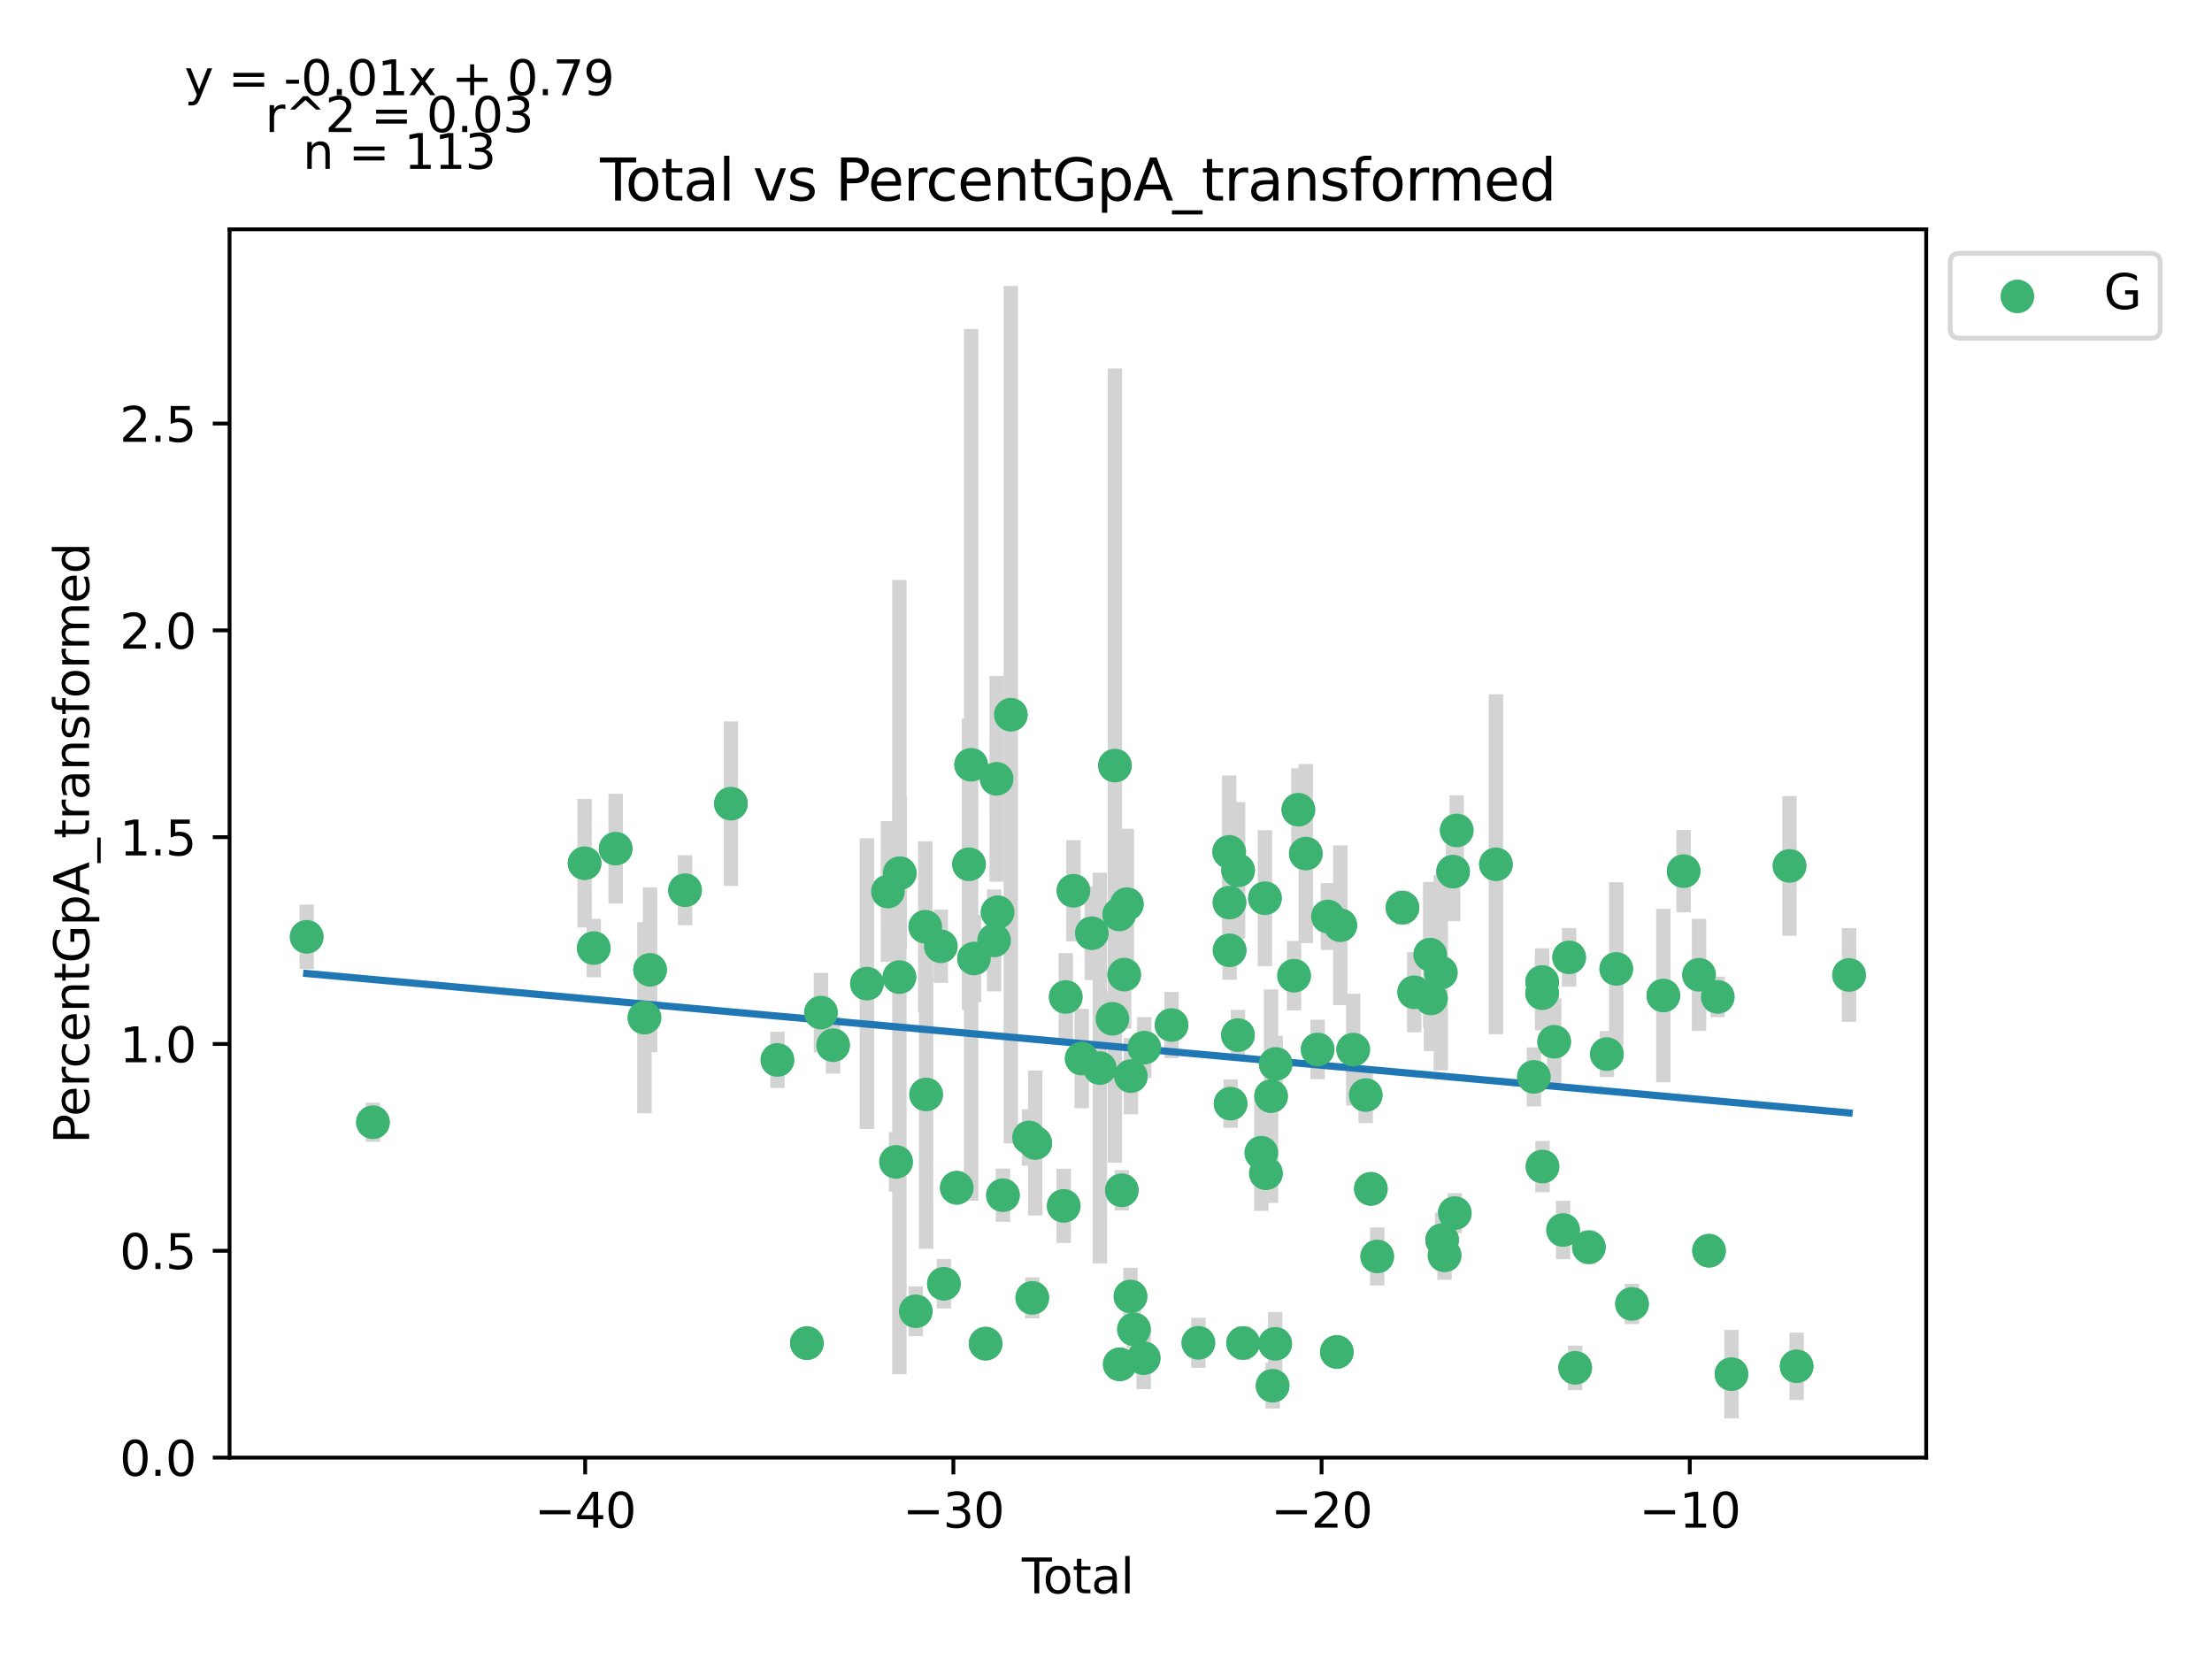 <?xml version="1.0" encoding="utf-8" standalone="no"?>
<!DOCTYPE svg PUBLIC "-//W3C//DTD SVG 1.1//EN"
  "http://www.w3.org/Graphics/SVG/1.1/DTD/svg11.dtd">
<svg xmlns:xlink="http://www.w3.org/1999/xlink" width="460.8pt" height="345.6pt" viewBox="0 0 460.8 345.6" xmlns="http://www.w3.org/2000/svg" version="1.1">
 <defs>
  <style type="text/css">*{stroke-linejoin: round; stroke-linecap: butt}</style>
 </defs>
 <g id="figure_1">
  <g id="patch_1">
   <path d="M 0 345.6 
L 460.8 345.6 
L 460.8 0 
L 0 0 
z
" style="fill: #ffffff"/>
  </g>
  <g id="axes_1">
   <g id="patch_2">
    <path d="M 47.821 303.64 
L 401.26 303.64 
L 401.26 47.773 
L 47.821 47.773 
z
" style="fill: #ffffff"/>
   </g>
   <g id="PathCollection_1">
    <defs>
     <path id="m27e12a19c2" d="M 0 3 
C 0.796 3 1.559 2.684 2.121 2.121 
C 2.684 1.559 3 0.796 3 0 
C 3 -0.796 2.684 -1.559 2.121 -2.121 
C 1.559 -2.684 0.796 -3 0 -3 
C -0.796 -3 -1.559 -2.684 -2.121 -2.121 
C -2.684 -1.559 -3 -0.796 -3 0 
C -3 0.796 -2.684 1.559 -2.121 2.121 
C -1.559 2.684 -0.796 3 0 3 
z
" style="stroke: #3cb371"/>
    </defs>
    <g clip-path="url(#p6b9f0e11a3)">
     <use xlink:href="#m27e12a19c2" x="63.887" y="195.16" style="fill: #3cb371; stroke: #3cb371"/>
     <use xlink:href="#m27e12a19c2" x="77.692" y="233.786" style="fill: #3cb371; stroke: #3cb371"/>
     <use xlink:href="#m27e12a19c2" x="121.776" y="179.83" style="fill: #3cb371; stroke: #3cb371"/>
     <use xlink:href="#m27e12a19c2" x="123.685" y="197.504" style="fill: #3cb371; stroke: #3cb371"/>
     <use xlink:href="#m27e12a19c2" x="128.252" y="176.79" style="fill: #3cb371; stroke: #3cb371"/>
     <use xlink:href="#m27e12a19c2" x="134.25" y="211.999" style="fill: #3cb371; stroke: #3cb371"/>
     <use xlink:href="#m27e12a19c2" x="135.421" y="202.03" style="fill: #3cb371; stroke: #3cb371"/>
     <use xlink:href="#m27e12a19c2" x="142.711" y="185.447" style="fill: #3cb371; stroke: #3cb371"/>
     <use xlink:href="#m27e12a19c2" x="152.264" y="167.421" style="fill: #3cb371; stroke: #3cb371"/>
     <use xlink:href="#m27e12a19c2" x="161.953" y="220.806" style="fill: #3cb371; stroke: #3cb371"/>
     <use xlink:href="#m27e12a19c2" x="168.089" y="279.802" style="fill: #3cb371; stroke: #3cb371"/>
     <use xlink:href="#m27e12a19c2" x="171.019" y="210.947" style="fill: #3cb371; stroke: #3cb371"/>
     <use xlink:href="#m27e12a19c2" x="173.546" y="217.733" style="fill: #3cb371; stroke: #3cb371"/>
     <use xlink:href="#m27e12a19c2" x="180.597" y="204.905" style="fill: #3cb371; stroke: #3cb371"/>
     <use xlink:href="#m27e12a19c2" x="184.97" y="185.722" style="fill: #3cb371; stroke: #3cb371"/>
     <use xlink:href="#m27e12a19c2" x="186.665" y="242.039" style="fill: #3cb371; stroke: #3cb371"/>
     <use xlink:href="#m27e12a19c2" x="187.362" y="203.55" style="fill: #3cb371; stroke: #3cb371"/>
     <use xlink:href="#m27e12a19c2" x="187.431" y="181.892" style="fill: #3cb371; stroke: #3cb371"/>
     <use xlink:href="#m27e12a19c2" x="190.765" y="273.159" style="fill: #3cb371; stroke: #3cb371"/>
     <use xlink:href="#m27e12a19c2" x="192.755" y="193.06" style="fill: #3cb371; stroke: #3cb371"/>
     <use xlink:href="#m27e12a19c2" x="192.926" y="227.997" style="fill: #3cb371; stroke: #3cb371"/>
     <use xlink:href="#m27e12a19c2" x="195.986" y="197.125" style="fill: #3cb371; stroke: #3cb371"/>
     <use xlink:href="#m27e12a19c2" x="196.628" y="267.435" style="fill: #3cb371; stroke: #3cb371"/>
     <use xlink:href="#m27e12a19c2" x="199.317" y="247.435" style="fill: #3cb371; stroke: #3cb371"/>
     <use xlink:href="#m27e12a19c2" x="201.862" y="180.046" style="fill: #3cb371; stroke: #3cb371"/>
     <use xlink:href="#m27e12a19c2" x="202.303" y="159.322" style="fill: #3cb371; stroke: #3cb371"/>
     <use xlink:href="#m27e12a19c2" x="202.897" y="199.676" style="fill: #3cb371; stroke: #3cb371"/>
     <use xlink:href="#m27e12a19c2" x="205.32" y="279.905" style="fill: #3cb371; stroke: #3cb371"/>
     <use xlink:href="#m27e12a19c2" x="207.088" y="195.903" style="fill: #3cb371; stroke: #3cb371"/>
     <use xlink:href="#m27e12a19c2" x="207.619" y="162.245" style="fill: #3cb371; stroke: #3cb371"/>
     <use xlink:href="#m27e12a19c2" x="207.827" y="190.041" style="fill: #3cb371; stroke: #3cb371"/>
     <use xlink:href="#m27e12a19c2" x="208.934" y="248.983" style="fill: #3cb371; stroke: #3cb371"/>
     <use xlink:href="#m27e12a19c2" x="210.568" y="148.891" style="fill: #3cb371; stroke: #3cb371"/>
     <use xlink:href="#m27e12a19c2" x="214.364" y="236.956" style="fill: #3cb371; stroke: #3cb371"/>
     <use xlink:href="#m27e12a19c2" x="215.038" y="270.371" style="fill: #3cb371; stroke: #3cb371"/>
     <use xlink:href="#m27e12a19c2" x="215.66" y="238.11" style="fill: #3cb371; stroke: #3cb371"/>
     <use xlink:href="#m27e12a19c2" x="221.588" y="251.209" style="fill: #3cb371; stroke: #3cb371"/>
     <use xlink:href="#m27e12a19c2" x="222.016" y="207.689" style="fill: #3cb371; stroke: #3cb371"/>
     <use xlink:href="#m27e12a19c2" x="223.62" y="185.563" style="fill: #3cb371; stroke: #3cb371"/>
     <use xlink:href="#m27e12a19c2" x="225.34" y="220.521" style="fill: #3cb371; stroke: #3cb371"/>
     <use xlink:href="#m27e12a19c2" x="227.444" y="194.41" style="fill: #3cb371; stroke: #3cb371"/>
     <use xlink:href="#m27e12a19c2" x="229.114" y="222.501" style="fill: #3cb371; stroke: #3cb371"/>
     <use xlink:href="#m27e12a19c2" x="231.734" y="212.231" style="fill: #3cb371; stroke: #3cb371"/>
     <use xlink:href="#m27e12a19c2" x="232.265" y="159.483" style="fill: #3cb371; stroke: #3cb371"/>
     <use xlink:href="#m27e12a19c2" x="233.139" y="190.501" style="fill: #3cb371; stroke: #3cb371"/>
     <use xlink:href="#m27e12a19c2" x="233.268" y="284.213" style="fill: #3cb371; stroke: #3cb371"/>
     <use xlink:href="#m27e12a19c2" x="233.69" y="247.957" style="fill: #3cb371; stroke: #3cb371"/>
     <use xlink:href="#m27e12a19c2" x="234.184" y="203.035" style="fill: #3cb371; stroke: #3cb371"/>
     <use xlink:href="#m27e12a19c2" x="234.744" y="188.339" style="fill: #3cb371; stroke: #3cb371"/>
     <use xlink:href="#m27e12a19c2" x="235.499" y="270.074" style="fill: #3cb371; stroke: #3cb371"/>
     <use xlink:href="#m27e12a19c2" x="235.58" y="224.174" style="fill: #3cb371; stroke: #3cb371"/>
     <use xlink:href="#m27e12a19c2" x="236.228" y="276.934" style="fill: #3cb371; stroke: #3cb371"/>
     <use xlink:href="#m27e12a19c2" x="238.249" y="282.929" style="fill: #3cb371; stroke: #3cb371"/>
     <use xlink:href="#m27e12a19c2" x="238.374" y="218.241" style="fill: #3cb371; stroke: #3cb371"/>
     <use xlink:href="#m27e12a19c2" x="244.055" y="213.529" style="fill: #3cb371; stroke: #3cb371"/>
     <use xlink:href="#m27e12a19c2" x="249.641" y="279.736" style="fill: #3cb371; stroke: #3cb371"/>
     <use xlink:href="#m27e12a19c2" x="256.063" y="177.453" style="fill: #3cb371; stroke: #3cb371"/>
     <use xlink:href="#m27e12a19c2" x="256.125" y="188.02" style="fill: #3cb371; stroke: #3cb371"/>
     <use xlink:href="#m27e12a19c2" x="256.148" y="197.961" style="fill: #3cb371; stroke: #3cb371"/>
     <use xlink:href="#m27e12a19c2" x="256.356" y="229.906" style="fill: #3cb371; stroke: #3cb371"/>
     <use xlink:href="#m27e12a19c2" x="257.886" y="215.631" style="fill: #3cb371; stroke: #3cb371"/>
     <use xlink:href="#m27e12a19c2" x="257.92" y="181.319" style="fill: #3cb371; stroke: #3cb371"/>
     <use xlink:href="#m27e12a19c2" x="258.955" y="279.777" style="fill: #3cb371; stroke: #3cb371"/>
     <use xlink:href="#m27e12a19c2" x="262.765" y="240.136" style="fill: #3cb371; stroke: #3cb371"/>
     <use xlink:href="#m27e12a19c2" x="263.512" y="187.118" style="fill: #3cb371; stroke: #3cb371"/>
     <use xlink:href="#m27e12a19c2" x="263.716" y="244.411" style="fill: #3cb371; stroke: #3cb371"/>
     <use xlink:href="#m27e12a19c2" x="264.785" y="228.354" style="fill: #3cb371; stroke: #3cb371"/>
     <use xlink:href="#m27e12a19c2" x="265.11" y="288.676" style="fill: #3cb371; stroke: #3cb371"/>
     <use xlink:href="#m27e12a19c2" x="265.642" y="279.941" style="fill: #3cb371; stroke: #3cb371"/>
     <use xlink:href="#m27e12a19c2" x="265.749" y="221.635" style="fill: #3cb371; stroke: #3cb371"/>
     <use xlink:href="#m27e12a19c2" x="269.578" y="203.256" style="fill: #3cb371; stroke: #3cb371"/>
     <use xlink:href="#m27e12a19c2" x="270.475" y="168.682" style="fill: #3cb371; stroke: #3cb371"/>
     <use xlink:href="#m27e12a19c2" x="272.021" y="177.813" style="fill: #3cb371; stroke: #3cb371"/>
     <use xlink:href="#m27e12a19c2" x="274.487" y="218.627" style="fill: #3cb371; stroke: #3cb371"/>
     <use xlink:href="#m27e12a19c2" x="276.627" y="190.923" style="fill: #3cb371; stroke: #3cb371"/>
     <use xlink:href="#m27e12a19c2" x="278.486" y="281.642" style="fill: #3cb371; stroke: #3cb371"/>
     <use xlink:href="#m27e12a19c2" x="279.209" y="192.738" style="fill: #3cb371; stroke: #3cb371"/>
     <use xlink:href="#m27e12a19c2" x="281.899" y="218.652" style="fill: #3cb371; stroke: #3cb371"/>
     <use xlink:href="#m27e12a19c2" x="284.499" y="228.12" style="fill: #3cb371; stroke: #3cb371"/>
     <use xlink:href="#m27e12a19c2" x="285.571" y="247.661" style="fill: #3cb371; stroke: #3cb371"/>
     <use xlink:href="#m27e12a19c2" x="286.901" y="261.747" style="fill: #3cb371; stroke: #3cb371"/>
     <use xlink:href="#m27e12a19c2" x="292.162" y="189.082" style="fill: #3cb371; stroke: #3cb371"/>
     <use xlink:href="#m27e12a19c2" x="294.603" y="206.704" style="fill: #3cb371; stroke: #3cb371"/>
     <use xlink:href="#m27e12a19c2" x="297.936" y="198.867" style="fill: #3cb371; stroke: #3cb371"/>
     <use xlink:href="#m27e12a19c2" x="298.093" y="207.996" style="fill: #3cb371; stroke: #3cb371"/>
     <use xlink:href="#m27e12a19c2" x="300.142" y="202.618" style="fill: #3cb371; stroke: #3cb371"/>
     <use xlink:href="#m27e12a19c2" x="300.424" y="258.334" style="fill: #3cb371; stroke: #3cb371"/>
     <use xlink:href="#m27e12a19c2" x="300.932" y="261.517" style="fill: #3cb371; stroke: #3cb371"/>
     <use xlink:href="#m27e12a19c2" x="302.698" y="181.572" style="fill: #3cb371; stroke: #3cb371"/>
     <use xlink:href="#m27e12a19c2" x="303.06" y="252.713" style="fill: #3cb371; stroke: #3cb371"/>
     <use xlink:href="#m27e12a19c2" x="303.46" y="172.994" style="fill: #3cb371; stroke: #3cb371"/>
     <use xlink:href="#m27e12a19c2" x="311.628" y="180.05" style="fill: #3cb371; stroke: #3cb371"/>
     <use xlink:href="#m27e12a19c2" x="319.548" y="224.334" style="fill: #3cb371; stroke: #3cb371"/>
     <use xlink:href="#m27e12a19c2" x="321.259" y="206.9" style="fill: #3cb371; stroke: #3cb371"/>
     <use xlink:href="#m27e12a19c2" x="321.263" y="204.572" style="fill: #3cb371; stroke: #3cb371"/>
     <use xlink:href="#m27e12a19c2" x="321.331" y="243.01" style="fill: #3cb371; stroke: #3cb371"/>
     <use xlink:href="#m27e12a19c2" x="323.761" y="217.016" style="fill: #3cb371; stroke: #3cb371"/>
     <use xlink:href="#m27e12a19c2" x="325.621" y="256.235" style="fill: #3cb371; stroke: #3cb371"/>
     <use xlink:href="#m27e12a19c2" x="326.881" y="199.439" style="fill: #3cb371; stroke: #3cb371"/>
     <use xlink:href="#m27e12a19c2" x="328.142" y="284.947" style="fill: #3cb371; stroke: #3cb371"/>
     <use xlink:href="#m27e12a19c2" x="330.99" y="259.825" style="fill: #3cb371; stroke: #3cb371"/>
     <use xlink:href="#m27e12a19c2" x="334.738" y="219.587" style="fill: #3cb371; stroke: #3cb371"/>
     <use xlink:href="#m27e12a19c2" x="336.695" y="201.84" style="fill: #3cb371; stroke: #3cb371"/>
     <use xlink:href="#m27e12a19c2" x="339.975" y="271.628" style="fill: #3cb371; stroke: #3cb371"/>
     <use xlink:href="#m27e12a19c2" x="346.507" y="207.385" style="fill: #3cb371; stroke: #3cb371"/>
     <use xlink:href="#m27e12a19c2" x="350.731" y="181.477" style="fill: #3cb371; stroke: #3cb371"/>
     <use xlink:href="#m27e12a19c2" x="353.938" y="203.069" style="fill: #3cb371; stroke: #3cb371"/>
     <use xlink:href="#m27e12a19c2" x="356.02" y="260.548" style="fill: #3cb371; stroke: #3cb371"/>
     <use xlink:href="#m27e12a19c2" x="357.83" y="207.674" style="fill: #3cb371; stroke: #3cb371"/>
     <use xlink:href="#m27e12a19c2" x="360.694" y="286.257" style="fill: #3cb371; stroke: #3cb371"/>
     <use xlink:href="#m27e12a19c2" x="372.789" y="180.386" style="fill: #3cb371; stroke: #3cb371"/>
     <use xlink:href="#m27e12a19c2" x="374.268" y="284.619" style="fill: #3cb371; stroke: #3cb371"/>
     <use xlink:href="#m27e12a19c2" x="385.195" y="203.099" style="fill: #3cb371; stroke: #3cb371"/>
    </g>
   </g>
   <g id="matplotlib.axis_1">
    <g id="xtick_1">
     <g id="line2d_1">
      <defs>
       <path id="m7396274dd7" d="M 0 0 
L 0 3.5 
" style="stroke: #000000; stroke-width: 0.8"/>
      </defs>
      <g>
       <use xlink:href="#m7396274dd7" x="121.902" y="303.64" style="stroke: #000000; stroke-width: 0.8"/>
      </g>
     </g>
     <g id="text_1">
      <!-- −40 -->
      <g transform="translate(111.35 318.238)scale(0.1 -0.1)">
       <defs>
        <path id="DejaVuSans-2212" d="M 678 2272 
L 4684 2272 
L 4684 1741 
L 678 1741 
L 678 2272 
z
" transform="scale(0.016)"/>
        <path id="DejaVuSans-34" d="M 2419 4116 
L 825 1625 
L 2419 1625 
L 2419 4116 
z
M 2253 4666 
L 3047 4666 
L 3047 1625 
L 3713 1625 
L 3713 1100 
L 3047 1100 
L 3047 0 
L 2419 0 
L 2419 1100 
L 313 1100 
L 313 1709 
L 2253 4666 
z
" transform="scale(0.016)"/>
        <path id="DejaVuSans-30" d="M 2034 4250 
Q 1547 4250 1301 3770 
Q 1056 3291 1056 2328 
Q 1056 1369 1301 889 
Q 1547 409 2034 409 
Q 2525 409 2770 889 
Q 3016 1369 3016 2328 
Q 3016 3291 2770 3770 
Q 2525 4250 2034 4250 
z
M 2034 4750 
Q 2819 4750 3233 4129 
Q 3647 3509 3647 2328 
Q 3647 1150 3233 529 
Q 2819 -91 2034 -91 
Q 1250 -91 836 529 
Q 422 1150 422 2328 
Q 422 3509 836 4129 
Q 1250 4750 2034 4750 
z
" transform="scale(0.016)"/>
       </defs>
       <use xlink:href="#DejaVuSans-2212"/>
       <use xlink:href="#DejaVuSans-34" x="83.789"/>
       <use xlink:href="#DejaVuSans-30" x="147.412"/>
      </g>
     </g>
    </g>
    <g id="xtick_2">
     <g id="line2d_2">
      <g>
       <use xlink:href="#m7396274dd7" x="198.606" y="303.64" style="stroke: #000000; stroke-width: 0.8"/>
      </g>
     </g>
     <g id="text_2">
      <!-- −30 -->
      <g transform="translate(188.053 318.238)scale(0.1 -0.1)">
       <defs>
        <path id="DejaVuSans-33" d="M 2597 2516 
Q 3050 2419 3304 2112 
Q 3559 1806 3559 1356 
Q 3559 666 3084 287 
Q 2609 -91 1734 -91 
Q 1441 -91 1130 -33 
Q 819 25 488 141 
L 488 750 
Q 750 597 1062 519 
Q 1375 441 1716 441 
Q 2309 441 2620 675 
Q 2931 909 2931 1356 
Q 2931 1769 2642 2001 
Q 2353 2234 1838 2234 
L 1294 2234 
L 1294 2753 
L 1863 2753 
Q 2328 2753 2575 2939 
Q 2822 3125 2822 3475 
Q 2822 3834 2567 4026 
Q 2313 4219 1838 4219 
Q 1578 4219 1281 4162 
Q 984 4106 628 3988 
L 628 4550 
Q 988 4650 1302 4700 
Q 1616 4750 1894 4750 
Q 2613 4750 3031 4423 
Q 3450 4097 3450 3541 
Q 3450 3153 3228 2886 
Q 3006 2619 2597 2516 
z
" transform="scale(0.016)"/>
       </defs>
       <use xlink:href="#DejaVuSans-2212"/>
       <use xlink:href="#DejaVuSans-33" x="83.789"/>
       <use xlink:href="#DejaVuSans-30" x="147.412"/>
      </g>
     </g>
    </g>
    <g id="xtick_3">
     <g id="line2d_3">
      <g>
       <use xlink:href="#m7396274dd7" x="275.309" y="303.64" style="stroke: #000000; stroke-width: 0.8"/>
      </g>
     </g>
     <g id="text_3">
      <!-- −20 -->
      <g transform="translate(264.757 318.238)scale(0.1 -0.1)">
       <defs>
        <path id="DejaVuSans-32" d="M 1228 531 
L 3431 531 
L 3431 0 
L 469 0 
L 469 531 
Q 828 903 1448 1529 
Q 2069 2156 2228 2338 
Q 2531 2678 2651 2914 
Q 2772 3150 2772 3378 
Q 2772 3750 2511 3984 
Q 2250 4219 1831 4219 
Q 1534 4219 1204 4116 
Q 875 4013 500 3803 
L 500 4441 
Q 881 4594 1212 4672 
Q 1544 4750 1819 4750 
Q 2544 4750 2975 4387 
Q 3406 4025 3406 3419 
Q 3406 3131 3298 2873 
Q 3191 2616 2906 2266 
Q 2828 2175 2409 1742 
Q 1991 1309 1228 531 
z
" transform="scale(0.016)"/>
       </defs>
       <use xlink:href="#DejaVuSans-2212"/>
       <use xlink:href="#DejaVuSans-32" x="83.789"/>
       <use xlink:href="#DejaVuSans-30" x="147.412"/>
      </g>
     </g>
    </g>
    <g id="xtick_4">
     <g id="line2d_4">
      <g>
       <use xlink:href="#m7396274dd7" x="352.012" y="303.64" style="stroke: #000000; stroke-width: 0.8"/>
      </g>
     </g>
     <g id="text_4">
      <!-- −10 -->
      <g transform="translate(341.46 318.238)scale(0.1 -0.1)">
       <defs>
        <path id="DejaVuSans-31" d="M 794 531 
L 1825 531 
L 1825 4091 
L 703 3866 
L 703 4441 
L 1819 4666 
L 2450 4666 
L 2450 531 
L 3481 531 
L 3481 0 
L 794 0 
L 794 531 
z
" transform="scale(0.016)"/>
       </defs>
       <use xlink:href="#DejaVuSans-2212"/>
       <use xlink:href="#DejaVuSans-31" x="83.789"/>
       <use xlink:href="#DejaVuSans-30" x="147.412"/>
      </g>
     </g>
    </g>
    <g id="text_5">
     <!-- Total -->
     <g transform="translate(212.864 331.917)scale(0.1 -0.1)">
      <defs>
       <path id="DejaVuSans-54" d="M -19 4666 
L 3928 4666 
L 3928 4134 
L 2272 4134 
L 2272 0 
L 1638 0 
L 1638 4134 
L -19 4134 
L -19 4666 
z
" transform="scale(0.016)"/>
       <path id="DejaVuSans-6f" d="M 1959 3097 
Q 1497 3097 1228 2736 
Q 959 2375 959 1747 
Q 959 1119 1226 758 
Q 1494 397 1959 397 
Q 2419 397 2687 759 
Q 2956 1122 2956 1747 
Q 2956 2369 2687 2733 
Q 2419 3097 1959 3097 
z
M 1959 3584 
Q 2709 3584 3137 3096 
Q 3566 2609 3566 1747 
Q 3566 888 3137 398 
Q 2709 -91 1959 -91 
Q 1206 -91 779 398 
Q 353 888 353 1747 
Q 353 2609 779 3096 
Q 1206 3584 1959 3584 
z
" transform="scale(0.016)"/>
       <path id="DejaVuSans-74" d="M 1172 4494 
L 1172 3500 
L 2356 3500 
L 2356 3053 
L 1172 3053 
L 1172 1153 
Q 1172 725 1289 603 
Q 1406 481 1766 481 
L 2356 481 
L 2356 0 
L 1766 0 
Q 1100 0 847 248 
Q 594 497 594 1153 
L 594 3053 
L 172 3053 
L 172 3500 
L 594 3500 
L 594 4494 
L 1172 4494 
z
" transform="scale(0.016)"/>
       <path id="DejaVuSans-61" d="M 2194 1759 
Q 1497 1759 1228 1600 
Q 959 1441 959 1056 
Q 959 750 1161 570 
Q 1363 391 1709 391 
Q 2188 391 2477 730 
Q 2766 1069 2766 1631 
L 2766 1759 
L 2194 1759 
z
M 3341 1997 
L 3341 0 
L 2766 0 
L 2766 531 
Q 2569 213 2275 61 
Q 1981 -91 1556 -91 
Q 1019 -91 701 211 
Q 384 513 384 1019 
Q 384 1609 779 1909 
Q 1175 2209 1959 2209 
L 2766 2209 
L 2766 2266 
Q 2766 2663 2505 2880 
Q 2244 3097 1772 3097 
Q 1472 3097 1187 3025 
Q 903 2953 641 2809 
L 641 3341 
Q 956 3463 1253 3523 
Q 1550 3584 1831 3584 
Q 2591 3584 2966 3190 
Q 3341 2797 3341 1997 
z
" transform="scale(0.016)"/>
       <path id="DejaVuSans-6c" d="M 603 4863 
L 1178 4863 
L 1178 0 
L 603 0 
L 603 4863 
z
" transform="scale(0.016)"/>
      </defs>
      <use xlink:href="#DejaVuSans-54"/>
      <use xlink:href="#DejaVuSans-6f" x="44.084"/>
      <use xlink:href="#DejaVuSans-74" x="105.266"/>
      <use xlink:href="#DejaVuSans-61" x="144.475"/>
      <use xlink:href="#DejaVuSans-6c" x="205.754"/>
     </g>
    </g>
   </g>
   <g id="matplotlib.axis_2">
    <g id="ytick_1">
     <g id="line2d_5">
      <defs>
       <path id="m94e230626b" d="M 0 0 
L -3.5 0 
" style="stroke: #000000; stroke-width: 0.8"/>
      </defs>
      <g>
       <use xlink:href="#m94e230626b" x="47.821" y="303.64" style="stroke: #000000; stroke-width: 0.8"/>
      </g>
     </g>
     <g id="text_6">
      <!-- 0.0 -->
      <g transform="translate(24.918 307.439)scale(0.1 -0.1)">
       <defs>
        <path id="DejaVuSans-2e" d="M 684 794 
L 1344 794 
L 1344 0 
L 684 0 
L 684 794 
z
" transform="scale(0.016)"/>
       </defs>
       <use xlink:href="#DejaVuSans-30"/>
       <use xlink:href="#DejaVuSans-2e" x="63.623"/>
       <use xlink:href="#DejaVuSans-30" x="95.41"/>
      </g>
     </g>
    </g>
    <g id="ytick_2">
     <g id="line2d_6">
      <g>
       <use xlink:href="#m94e230626b" x="47.821" y="260.56" style="stroke: #000000; stroke-width: 0.8"/>
      </g>
     </g>
     <g id="text_7">
      <!-- 0.5 -->
      <g transform="translate(24.918 264.359)scale(0.1 -0.1)">
       <defs>
        <path id="DejaVuSans-35" d="M 691 4666 
L 3169 4666 
L 3169 4134 
L 1269 4134 
L 1269 2991 
Q 1406 3038 1543 3061 
Q 1681 3084 1819 3084 
Q 2600 3084 3056 2656 
Q 3513 2228 3513 1497 
Q 3513 744 3044 326 
Q 2575 -91 1722 -91 
Q 1428 -91 1123 -41 
Q 819 9 494 109 
L 494 744 
Q 775 591 1075 516 
Q 1375 441 1709 441 
Q 2250 441 2565 725 
Q 2881 1009 2881 1497 
Q 2881 1984 2565 2268 
Q 2250 2553 1709 2553 
Q 1456 2553 1204 2497 
Q 953 2441 691 2322 
L 691 4666 
z
" transform="scale(0.016)"/>
       </defs>
       <use xlink:href="#DejaVuSans-30"/>
       <use xlink:href="#DejaVuSans-2e" x="63.623"/>
       <use xlink:href="#DejaVuSans-35" x="95.41"/>
      </g>
     </g>
    </g>
    <g id="ytick_3">
     <g id="line2d_7">
      <g>
       <use xlink:href="#m94e230626b" x="47.821" y="217.48" style="stroke: #000000; stroke-width: 0.8"/>
      </g>
     </g>
     <g id="text_8">
      <!-- 1.0 -->
      <g transform="translate(24.918 221.279)scale(0.1 -0.1)">
       <use xlink:href="#DejaVuSans-31"/>
       <use xlink:href="#DejaVuSans-2e" x="63.623"/>
       <use xlink:href="#DejaVuSans-30" x="95.41"/>
      </g>
     </g>
    </g>
    <g id="ytick_4">
     <g id="line2d_8">
      <g>
       <use xlink:href="#m94e230626b" x="47.821" y="174.4" style="stroke: #000000; stroke-width: 0.8"/>
      </g>
     </g>
     <g id="text_9">
      <!-- 1.5 -->
      <g transform="translate(24.918 178.199)scale(0.1 -0.1)">
       <use xlink:href="#DejaVuSans-31"/>
       <use xlink:href="#DejaVuSans-2e" x="63.623"/>
       <use xlink:href="#DejaVuSans-35" x="95.41"/>
      </g>
     </g>
    </g>
    <g id="ytick_5">
     <g id="line2d_9">
      <g>
       <use xlink:href="#m94e230626b" x="47.821" y="131.319" style="stroke: #000000; stroke-width: 0.8"/>
      </g>
     </g>
     <g id="text_10">
      <!-- 2.0 -->
      <g transform="translate(24.918 135.119)scale(0.1 -0.1)">
       <use xlink:href="#DejaVuSans-32"/>
       <use xlink:href="#DejaVuSans-2e" x="63.623"/>
       <use xlink:href="#DejaVuSans-30" x="95.41"/>
      </g>
     </g>
    </g>
    <g id="ytick_6">
     <g id="line2d_10">
      <g>
       <use xlink:href="#m94e230626b" x="47.821" y="88.239" style="stroke: #000000; stroke-width: 0.8"/>
      </g>
     </g>
     <g id="text_11">
      <!-- 2.5 -->
      <g transform="translate(24.918 92.038)scale(0.1 -0.1)">
       <use xlink:href="#DejaVuSans-32"/>
       <use xlink:href="#DejaVuSans-2e" x="63.623"/>
       <use xlink:href="#DejaVuSans-35" x="95.41"/>
      </g>
     </g>
    </g>
    <g id="text_12">
     <!-- PercentGpA_transformed -->
     <g transform="translate(18.56 238.245)rotate(-90)scale(0.1 -0.1)">
      <defs>
       <path id="DejaVuSans-50" d="M 1259 4147 
L 1259 2394 
L 2053 2394 
Q 2494 2394 2734 2622 
Q 2975 2850 2975 3272 
Q 2975 3691 2734 3919 
Q 2494 4147 2053 4147 
L 1259 4147 
z
M 628 4666 
L 2053 4666 
Q 2838 4666 3239 4311 
Q 3641 3956 3641 3272 
Q 3641 2581 3239 2228 
Q 2838 1875 2053 1875 
L 1259 1875 
L 1259 0 
L 628 0 
L 628 4666 
z
" transform="scale(0.016)"/>
       <path id="DejaVuSans-65" d="M 3597 1894 
L 3597 1613 
L 953 1613 
Q 991 1019 1311 708 
Q 1631 397 2203 397 
Q 2534 397 2845 478 
Q 3156 559 3463 722 
L 3463 178 
Q 3153 47 2828 -22 
Q 2503 -91 2169 -91 
Q 1331 -91 842 396 
Q 353 884 353 1716 
Q 353 2575 817 3079 
Q 1281 3584 2069 3584 
Q 2775 3584 3186 3129 
Q 3597 2675 3597 1894 
z
M 3022 2063 
Q 3016 2534 2758 2815 
Q 2500 3097 2075 3097 
Q 1594 3097 1305 2825 
Q 1016 2553 972 2059 
L 3022 2063 
z
" transform="scale(0.016)"/>
       <path id="DejaVuSans-72" d="M 2631 2963 
Q 2534 3019 2420 3045 
Q 2306 3072 2169 3072 
Q 1681 3072 1420 2755 
Q 1159 2438 1159 1844 
L 1159 0 
L 581 0 
L 581 3500 
L 1159 3500 
L 1159 2956 
Q 1341 3275 1631 3429 
Q 1922 3584 2338 3584 
Q 2397 3584 2469 3576 
Q 2541 3569 2628 3553 
L 2631 2963 
z
" transform="scale(0.016)"/>
       <path id="DejaVuSans-63" d="M 3122 3366 
L 3122 2828 
Q 2878 2963 2633 3030 
Q 2388 3097 2138 3097 
Q 1578 3097 1268 2742 
Q 959 2388 959 1747 
Q 959 1106 1268 751 
Q 1578 397 2138 397 
Q 2388 397 2633 464 
Q 2878 531 3122 666 
L 3122 134 
Q 2881 22 2623 -34 
Q 2366 -91 2075 -91 
Q 1284 -91 818 406 
Q 353 903 353 1747 
Q 353 2603 823 3093 
Q 1294 3584 2113 3584 
Q 2378 3584 2631 3529 
Q 2884 3475 3122 3366 
z
" transform="scale(0.016)"/>
       <path id="DejaVuSans-6e" d="M 3513 2113 
L 3513 0 
L 2938 0 
L 2938 2094 
Q 2938 2591 2744 2837 
Q 2550 3084 2163 3084 
Q 1697 3084 1428 2787 
Q 1159 2491 1159 1978 
L 1159 0 
L 581 0 
L 581 3500 
L 1159 3500 
L 1159 2956 
Q 1366 3272 1645 3428 
Q 1925 3584 2291 3584 
Q 2894 3584 3203 3211 
Q 3513 2838 3513 2113 
z
" transform="scale(0.016)"/>
       <path id="DejaVuSans-47" d="M 3809 666 
L 3809 1919 
L 2778 1919 
L 2778 2438 
L 4434 2438 
L 4434 434 
Q 4069 175 3628 42 
Q 3188 -91 2688 -91 
Q 1594 -91 976 548 
Q 359 1188 359 2328 
Q 359 3472 976 4111 
Q 1594 4750 2688 4750 
Q 3144 4750 3555 4637 
Q 3966 4525 4313 4306 
L 4313 3634 
Q 3963 3931 3569 4081 
Q 3175 4231 2741 4231 
Q 1884 4231 1454 3753 
Q 1025 3275 1025 2328 
Q 1025 1384 1454 906 
Q 1884 428 2741 428 
Q 3075 428 3337 486 
Q 3600 544 3809 666 
z
" transform="scale(0.016)"/>
       <path id="DejaVuSans-70" d="M 1159 525 
L 1159 -1331 
L 581 -1331 
L 581 3500 
L 1159 3500 
L 1159 2969 
Q 1341 3281 1617 3432 
Q 1894 3584 2278 3584 
Q 2916 3584 3314 3078 
Q 3713 2572 3713 1747 
Q 3713 922 3314 415 
Q 2916 -91 2278 -91 
Q 1894 -91 1617 61 
Q 1341 213 1159 525 
z
M 3116 1747 
Q 3116 2381 2855 2742 
Q 2594 3103 2138 3103 
Q 1681 3103 1420 2742 
Q 1159 2381 1159 1747 
Q 1159 1113 1420 752 
Q 1681 391 2138 391 
Q 2594 391 2855 752 
Q 3116 1113 3116 1747 
z
" transform="scale(0.016)"/>
       <path id="DejaVuSans-41" d="M 2188 4044 
L 1331 1722 
L 3047 1722 
L 2188 4044 
z
M 1831 4666 
L 2547 4666 
L 4325 0 
L 3669 0 
L 3244 1197 
L 1141 1197 
L 716 0 
L 50 0 
L 1831 4666 
z
" transform="scale(0.016)"/>
       <path id="DejaVuSans-5f" d="M 3263 -1063 
L 3263 -1509 
L -63 -1509 
L -63 -1063 
L 3263 -1063 
z
" transform="scale(0.016)"/>
       <path id="DejaVuSans-73" d="M 2834 3397 
L 2834 2853 
Q 2591 2978 2328 3040 
Q 2066 3103 1784 3103 
Q 1356 3103 1142 2972 
Q 928 2841 928 2578 
Q 928 2378 1081 2264 
Q 1234 2150 1697 2047 
L 1894 2003 
Q 2506 1872 2764 1633 
Q 3022 1394 3022 966 
Q 3022 478 2636 193 
Q 2250 -91 1575 -91 
Q 1294 -91 989 -36 
Q 684 19 347 128 
L 347 722 
Q 666 556 975 473 
Q 1284 391 1588 391 
Q 1994 391 2212 530 
Q 2431 669 2431 922 
Q 2431 1156 2273 1281 
Q 2116 1406 1581 1522 
L 1381 1569 
Q 847 1681 609 1914 
Q 372 2147 372 2553 
Q 372 3047 722 3315 
Q 1072 3584 1716 3584 
Q 2034 3584 2315 3537 
Q 2597 3491 2834 3397 
z
" transform="scale(0.016)"/>
       <path id="DejaVuSans-66" d="M 2375 4863 
L 2375 4384 
L 1825 4384 
Q 1516 4384 1395 4259 
Q 1275 4134 1275 3809 
L 1275 3500 
L 2222 3500 
L 2222 3053 
L 1275 3053 
L 1275 0 
L 697 0 
L 697 3053 
L 147 3053 
L 147 3500 
L 697 3500 
L 697 3744 
Q 697 4328 969 4595 
Q 1241 4863 1831 4863 
L 2375 4863 
z
" transform="scale(0.016)"/>
       <path id="DejaVuSans-6d" d="M 3328 2828 
Q 3544 3216 3844 3400 
Q 4144 3584 4550 3584 
Q 5097 3584 5394 3201 
Q 5691 2819 5691 2113 
L 5691 0 
L 5113 0 
L 5113 2094 
Q 5113 2597 4934 2840 
Q 4756 3084 4391 3084 
Q 3944 3084 3684 2787 
Q 3425 2491 3425 1978 
L 3425 0 
L 2847 0 
L 2847 2094 
Q 2847 2600 2669 2842 
Q 2491 3084 2119 3084 
Q 1678 3084 1418 2786 
Q 1159 2488 1159 1978 
L 1159 0 
L 581 0 
L 581 3500 
L 1159 3500 
L 1159 2956 
Q 1356 3278 1631 3431 
Q 1906 3584 2284 3584 
Q 2666 3584 2933 3390 
Q 3200 3197 3328 2828 
z
" transform="scale(0.016)"/>
       <path id="DejaVuSans-64" d="M 2906 2969 
L 2906 4863 
L 3481 4863 
L 3481 0 
L 2906 0 
L 2906 525 
Q 2725 213 2448 61 
Q 2172 -91 1784 -91 
Q 1150 -91 751 415 
Q 353 922 353 1747 
Q 353 2572 751 3078 
Q 1150 3584 1784 3584 
Q 2172 3584 2448 3432 
Q 2725 3281 2906 2969 
z
M 947 1747 
Q 947 1113 1208 752 
Q 1469 391 1925 391 
Q 2381 391 2643 752 
Q 2906 1113 2906 1747 
Q 2906 2381 2643 2742 
Q 2381 3103 1925 3103 
Q 1469 3103 1208 2742 
Q 947 2381 947 1747 
z
" transform="scale(0.016)"/>
      </defs>
      <use xlink:href="#DejaVuSans-50"/>
      <use xlink:href="#DejaVuSans-65" x="56.678"/>
      <use xlink:href="#DejaVuSans-72" x="118.201"/>
      <use xlink:href="#DejaVuSans-63" x="157.064"/>
      <use xlink:href="#DejaVuSans-65" x="212.045"/>
      <use xlink:href="#DejaVuSans-6e" x="273.568"/>
      <use xlink:href="#DejaVuSans-74" x="336.947"/>
      <use xlink:href="#DejaVuSans-47" x="376.156"/>
      <use xlink:href="#DejaVuSans-70" x="453.646"/>
      <use xlink:href="#DejaVuSans-41" x="517.123"/>
      <use xlink:href="#DejaVuSans-5f" x="585.531"/>
      <use xlink:href="#DejaVuSans-74" x="635.531"/>
      <use xlink:href="#DejaVuSans-72" x="674.74"/>
      <use xlink:href="#DejaVuSans-61" x="715.854"/>
      <use xlink:href="#DejaVuSans-6e" x="777.133"/>
      <use xlink:href="#DejaVuSans-73" x="840.512"/>
      <use xlink:href="#DejaVuSans-66" x="892.611"/>
      <use xlink:href="#DejaVuSans-6f" x="927.816"/>
      <use xlink:href="#DejaVuSans-72" x="988.998"/>
      <use xlink:href="#DejaVuSans-6d" x="1028.361"/>
      <use xlink:href="#DejaVuSans-65" x="1125.773"/>
      <use xlink:href="#DejaVuSans-64" x="1187.297"/>
     </g>
    </g>
   </g>
   <g id="LineCollection_1">
    <path d="M 63.887 201.877 
L 63.887 188.443 
" clip-path="url(#p6b9f0e11a3)" style="fill: none; stroke: #d3d3d3; stroke-width: 3"/>
    <path d="M 77.692 237.857 
L 77.692 229.716 
" clip-path="url(#p6b9f0e11a3)" style="fill: none; stroke: #d3d3d3; stroke-width: 3"/>
    <path d="M 121.776 193.218 
L 121.776 166.442 
" clip-path="url(#p6b9f0e11a3)" style="fill: none; stroke: #d3d3d3; stroke-width: 3"/>
    <path d="M 123.685 203.585 
L 123.685 191.424 
" clip-path="url(#p6b9f0e11a3)" style="fill: none; stroke: #d3d3d3; stroke-width: 3"/>
    <path d="M 128.252 188.23 
L 128.252 165.351 
" clip-path="url(#p6b9f0e11a3)" style="fill: none; stroke: #d3d3d3; stroke-width: 3"/>
    <path d="M 134.25 231.908 
L 134.25 192.089 
" clip-path="url(#p6b9f0e11a3)" style="fill: none; stroke: #d3d3d3; stroke-width: 3"/>
    <path d="M 135.421 219.189 
L 135.421 184.871 
" clip-path="url(#p6b9f0e11a3)" style="fill: none; stroke: #d3d3d3; stroke-width: 3"/>
    <path d="M 142.711 192.732 
L 142.711 178.162 
" clip-path="url(#p6b9f0e11a3)" style="fill: none; stroke: #d3d3d3; stroke-width: 3"/>
    <path d="M 152.264 184.559 
L 152.264 150.283 
" clip-path="url(#p6b9f0e11a3)" style="fill: none; stroke: #d3d3d3; stroke-width: 3"/>
    <path d="M 161.953 226.666 
L 161.953 214.946 
" clip-path="url(#p6b9f0e11a3)" style="fill: none; stroke: #d3d3d3; stroke-width: 3"/>
    <path d="M 168.089 282.501 
L 168.089 277.103 
" clip-path="url(#p6b9f0e11a3)" style="fill: none; stroke: #d3d3d3; stroke-width: 3"/>
    <path d="M 171.019 219.23 
L 171.019 202.663 
" clip-path="url(#p6b9f0e11a3)" style="fill: none; stroke: #d3d3d3; stroke-width: 3"/>
    <path d="M 173.546 223.656 
L 173.546 211.809 
" clip-path="url(#p6b9f0e11a3)" style="fill: none; stroke: #d3d3d3; stroke-width: 3"/>
    <path d="M 180.597 235.194 
L 180.597 174.616 
" clip-path="url(#p6b9f0e11a3)" style="fill: none; stroke: #d3d3d3; stroke-width: 3"/>
    <path d="M 184.97 200.396 
L 184.97 171.047 
" clip-path="url(#p6b9f0e11a3)" style="fill: none; stroke: #d3d3d3; stroke-width: 3"/>
    <path d="M 186.665 248.233 
L 186.665 235.846 
" clip-path="url(#p6b9f0e11a3)" style="fill: none; stroke: #d3d3d3; stroke-width: 3"/>
    <path d="M 187.362 286.268 
L 187.362 120.833 
" clip-path="url(#p6b9f0e11a3)" style="fill: none; stroke: #d3d3d3; stroke-width: 3"/>
    <path d="M 187.431 197.699 
L 187.431 166.085 
" clip-path="url(#p6b9f0e11a3)" style="fill: none; stroke: #d3d3d3; stroke-width: 3"/>
    <path d="M 190.765 278.342 
L 190.765 267.975 
" clip-path="url(#p6b9f0e11a3)" style="fill: none; stroke: #d3d3d3; stroke-width: 3"/>
    <path d="M 192.755 210.87 
L 192.755 175.25 
" clip-path="url(#p6b9f0e11a3)" style="fill: none; stroke: #d3d3d3; stroke-width: 3"/>
    <path d="M 192.926 260.154 
L 192.926 195.839 
" clip-path="url(#p6b9f0e11a3)" style="fill: none; stroke: #d3d3d3; stroke-width: 3"/>
    <path d="M 195.986 204.754 
L 195.986 189.495 
" clip-path="url(#p6b9f0e11a3)" style="fill: none; stroke: #d3d3d3; stroke-width: 3"/>
    <path d="M 196.628 272.585 
L 196.628 262.284 
" clip-path="url(#p6b9f0e11a3)" style="fill: none; stroke: #d3d3d3; stroke-width: 3"/>
    <path d="M 199.317 250.699 
L 199.317 244.172 
" clip-path="url(#p6b9f0e11a3)" style="fill: none; stroke: #d3d3d3; stroke-width: 3"/>
    <path d="M 201.862 210.391 
L 201.862 149.7 
" clip-path="url(#p6b9f0e11a3)" style="fill: none; stroke: #d3d3d3; stroke-width: 3"/>
    <path d="M 202.303 250.118 
L 202.303 68.526 
" clip-path="url(#p6b9f0e11a3)" style="fill: none; stroke: #d3d3d3; stroke-width: 3"/>
    <path d="M 202.897 208.757 
L 202.897 190.596 
" clip-path="url(#p6b9f0e11a3)" style="fill: none; stroke: #d3d3d3; stroke-width: 3"/>
    <path d="M 205.32 282.51 
L 205.32 277.3 
" clip-path="url(#p6b9f0e11a3)" style="fill: none; stroke: #d3d3d3; stroke-width: 3"/>
    <path d="M 207.088 206.51 
L 207.088 185.295 
" clip-path="url(#p6b9f0e11a3)" style="fill: none; stroke: #d3d3d3; stroke-width: 3"/>
    <path d="M 207.619 183.681 
L 207.619 140.809 
" clip-path="url(#p6b9f0e11a3)" style="fill: none; stroke: #d3d3d3; stroke-width: 3"/>
    <path d="M 207.827 192.774 
L 207.827 187.307 
" clip-path="url(#p6b9f0e11a3)" style="fill: none; stroke: #d3d3d3; stroke-width: 3"/>
    <path d="M 208.934 254.529 
L 208.934 243.436 
" clip-path="url(#p6b9f0e11a3)" style="fill: none; stroke: #d3d3d3; stroke-width: 3"/>
    <path d="M 210.568 238.212 
L 210.568 59.569 
" clip-path="url(#p6b9f0e11a3)" style="fill: none; stroke: #d3d3d3; stroke-width: 3"/>
    <path d="M 214.364 242.836 
L 214.364 231.076 
" clip-path="url(#p6b9f0e11a3)" style="fill: none; stroke: #d3d3d3; stroke-width: 3"/>
    <path d="M 215.038 274.642 
L 215.038 266.1 
" clip-path="url(#p6b9f0e11a3)" style="fill: none; stroke: #d3d3d3; stroke-width: 3"/>
    <path d="M 215.66 253.213 
L 215.66 223.007 
" clip-path="url(#p6b9f0e11a3)" style="fill: none; stroke: #d3d3d3; stroke-width: 3"/>
    <path d="M 221.588 258.938 
L 221.588 243.48 
" clip-path="url(#p6b9f0e11a3)" style="fill: none; stroke: #d3d3d3; stroke-width: 3"/>
    <path d="M 222.016 216.826 
L 222.016 198.551 
" clip-path="url(#p6b9f0e11a3)" style="fill: none; stroke: #d3d3d3; stroke-width: 3"/>
    <path d="M 223.62 196.101 
L 223.62 175.025 
" clip-path="url(#p6b9f0e11a3)" style="fill: none; stroke: #d3d3d3; stroke-width: 3"/>
    <path d="M 225.34 230.865 
L 225.34 210.176 
" clip-path="url(#p6b9f0e11a3)" style="fill: none; stroke: #d3d3d3; stroke-width: 3"/>
    <path d="M 227.444 204.175 
L 227.444 184.646 
" clip-path="url(#p6b9f0e11a3)" style="fill: none; stroke: #d3d3d3; stroke-width: 3"/>
    <path d="M 229.114 263.198 
L 229.114 181.804 
" clip-path="url(#p6b9f0e11a3)" style="fill: none; stroke: #d3d3d3; stroke-width: 3"/>
    <path d="M 231.734 217.858 
L 231.734 206.604 
" clip-path="url(#p6b9f0e11a3)" style="fill: none; stroke: #d3d3d3; stroke-width: 3"/>
    <path d="M 232.265 242.211 
L 232.265 76.756 
" clip-path="url(#p6b9f0e11a3)" style="fill: none; stroke: #d3d3d3; stroke-width: 3"/>
    <path d="M 233.139 206.978 
L 233.139 174.025 
" clip-path="url(#p6b9f0e11a3)" style="fill: none; stroke: #d3d3d3; stroke-width: 3"/>
    <path d="M 233.268 287.489 
L 233.268 280.936 
" clip-path="url(#p6b9f0e11a3)" style="fill: none; stroke: #d3d3d3; stroke-width: 3"/>
    <path d="M 233.69 252.158 
L 233.69 243.756 
" clip-path="url(#p6b9f0e11a3)" style="fill: none; stroke: #d3d3d3; stroke-width: 3"/>
    <path d="M 234.184 214.327 
L 234.184 191.744 
" clip-path="url(#p6b9f0e11a3)" style="fill: none; stroke: #d3d3d3; stroke-width: 3"/>
    <path d="M 234.744 204.026 
L 234.744 172.652 
" clip-path="url(#p6b9f0e11a3)" style="fill: none; stroke: #d3d3d3; stroke-width: 3"/>
    <path d="M 235.499 276.042 
L 235.499 264.105 
" clip-path="url(#p6b9f0e11a3)" style="fill: none; stroke: #d3d3d3; stroke-width: 3"/>
    <path d="M 235.58 232.118 
L 235.58 216.23 
" clip-path="url(#p6b9f0e11a3)" style="fill: none; stroke: #d3d3d3; stroke-width: 3"/>
    <path d="M 236.228 280.848 
L 236.228 273.02 
" clip-path="url(#p6b9f0e11a3)" style="fill: none; stroke: #d3d3d3; stroke-width: 3"/>
    <path d="M 238.249 289.379 
L 238.249 276.478 
" clip-path="url(#p6b9f0e11a3)" style="fill: none; stroke: #d3d3d3; stroke-width: 3"/>
    <path d="M 238.374 224.604 
L 238.374 211.878 
" clip-path="url(#p6b9f0e11a3)" style="fill: none; stroke: #d3d3d3; stroke-width: 3"/>
    <path d="M 244.055 220.421 
L 244.055 206.637 
" clip-path="url(#p6b9f0e11a3)" style="fill: none; stroke: #d3d3d3; stroke-width: 3"/>
    <path d="M 249.641 284.954 
L 249.641 274.517 
" clip-path="url(#p6b9f0e11a3)" style="fill: none; stroke: #d3d3d3; stroke-width: 3"/>
    <path d="M 256.063 193.354 
L 256.063 161.552 
" clip-path="url(#p6b9f0e11a3)" style="fill: none; stroke: #d3d3d3; stroke-width: 3"/>
    <path d="M 256.125 198.076 
L 256.125 177.965 
" clip-path="url(#p6b9f0e11a3)" style="fill: none; stroke: #d3d3d3; stroke-width: 3"/>
    <path d="M 256.148 204.109 
L 256.148 191.814 
" clip-path="url(#p6b9f0e11a3)" style="fill: none; stroke: #d3d3d3; stroke-width: 3"/>
    <path d="M 256.356 234.943 
L 256.356 224.87 
" clip-path="url(#p6b9f0e11a3)" style="fill: none; stroke: #d3d3d3; stroke-width: 3"/>
    <path d="M 257.886 220.876 
L 257.886 210.386 
" clip-path="url(#p6b9f0e11a3)" style="fill: none; stroke: #d3d3d3; stroke-width: 3"/>
    <path d="M 257.92 195.561 
L 257.92 167.076 
" clip-path="url(#p6b9f0e11a3)" style="fill: none; stroke: #d3d3d3; stroke-width: 3"/>
    <path d="M 258.955 283.286 
L 258.955 276.269 
" clip-path="url(#p6b9f0e11a3)" style="fill: none; stroke: #d3d3d3; stroke-width: 3"/>
    <path d="M 262.765 252.251 
L 262.765 228.021 
" clip-path="url(#p6b9f0e11a3)" style="fill: none; stroke: #d3d3d3; stroke-width: 3"/>
    <path d="M 263.512 201.296 
L 263.512 172.94 
" clip-path="url(#p6b9f0e11a3)" style="fill: none; stroke: #d3d3d3; stroke-width: 3"/>
    <path d="M 263.716 245.393 
L 263.716 243.43 
" clip-path="url(#p6b9f0e11a3)" style="fill: none; stroke: #d3d3d3; stroke-width: 3"/>
    <path d="M 264.785 250.59 
L 264.785 206.118 
" clip-path="url(#p6b9f0e11a3)" style="fill: none; stroke: #d3d3d3; stroke-width: 3"/>
    <path d="M 265.11 293.429 
L 265.11 283.923 
" clip-path="url(#p6b9f0e11a3)" style="fill: none; stroke: #d3d3d3; stroke-width: 3"/>
    <path d="M 265.642 286.549 
L 265.642 273.334 
" clip-path="url(#p6b9f0e11a3)" style="fill: none; stroke: #d3d3d3; stroke-width: 3"/>
    <path d="M 265.749 227.494 
L 265.749 215.777 
" clip-path="url(#p6b9f0e11a3)" style="fill: none; stroke: #d3d3d3; stroke-width: 3"/>
    <path d="M 269.578 210.494 
L 269.578 196.018 
" clip-path="url(#p6b9f0e11a3)" style="fill: none; stroke: #d3d3d3; stroke-width: 3"/>
    <path d="M 270.475 177.309 
L 270.475 160.055 
" clip-path="url(#p6b9f0e11a3)" style="fill: none; stroke: #d3d3d3; stroke-width: 3"/>
    <path d="M 272.021 196.475 
L 272.021 159.151 
" clip-path="url(#p6b9f0e11a3)" style="fill: none; stroke: #d3d3d3; stroke-width: 3"/>
    <path d="M 274.487 224.815 
L 274.487 212.44 
" clip-path="url(#p6b9f0e11a3)" style="fill: none; stroke: #d3d3d3; stroke-width: 3"/>
    <path d="M 276.627 197.89 
L 276.627 183.957 
" clip-path="url(#p6b9f0e11a3)" style="fill: none; stroke: #d3d3d3; stroke-width: 3"/>
    <path d="M 278.486 284.864 
L 278.486 278.419 
" clip-path="url(#p6b9f0e11a3)" style="fill: none; stroke: #d3d3d3; stroke-width: 3"/>
    <path d="M 279.209 209.375 
L 279.209 176.102 
" clip-path="url(#p6b9f0e11a3)" style="fill: none; stroke: #d3d3d3; stroke-width: 3"/>
    <path d="M 281.899 230.287 
L 281.899 207.017 
" clip-path="url(#p6b9f0e11a3)" style="fill: none; stroke: #d3d3d3; stroke-width: 3"/>
    <path d="M 284.499 233.945 
L 284.499 222.296 
" clip-path="url(#p6b9f0e11a3)" style="fill: none; stroke: #d3d3d3; stroke-width: 3"/>
    <path d="M 285.571 250.551 
L 285.571 244.77 
" clip-path="url(#p6b9f0e11a3)" style="fill: none; stroke: #d3d3d3; stroke-width: 3"/>
    <path d="M 286.901 267.804 
L 286.901 255.69 
" clip-path="url(#p6b9f0e11a3)" style="fill: none; stroke: #d3d3d3; stroke-width: 3"/>
    <path d="M 292.162 192.653 
L 292.162 185.512 
" clip-path="url(#p6b9f0e11a3)" style="fill: none; stroke: #d3d3d3; stroke-width: 3"/>
    <path d="M 294.603 215.052 
L 294.603 198.356 
" clip-path="url(#p6b9f0e11a3)" style="fill: none; stroke: #d3d3d3; stroke-width: 3"/>
    <path d="M 297.936 214.003 
L 297.936 183.731 
" clip-path="url(#p6b9f0e11a3)" style="fill: none; stroke: #d3d3d3; stroke-width: 3"/>
    <path d="M 298.093 218.946 
L 298.093 197.047 
" clip-path="url(#p6b9f0e11a3)" style="fill: none; stroke: #d3d3d3; stroke-width: 3"/>
    <path d="M 300.142 222.994 
L 300.142 182.242 
" clip-path="url(#p6b9f0e11a3)" style="fill: none; stroke: #d3d3d3; stroke-width: 3"/>
    <path d="M 300.424 264.03 
L 300.424 252.638 
" clip-path="url(#p6b9f0e11a3)" style="fill: none; stroke: #d3d3d3; stroke-width: 3"/>
    <path d="M 300.932 266.589 
L 300.932 256.444 
" clip-path="url(#p6b9f0e11a3)" style="fill: none; stroke: #d3d3d3; stroke-width: 3"/>
    <path d="M 302.698 191.896 
L 302.698 171.248 
" clip-path="url(#p6b9f0e11a3)" style="fill: none; stroke: #d3d3d3; stroke-width: 3"/>
    <path d="M 303.06 256.876 
L 303.06 248.551 
" clip-path="url(#p6b9f0e11a3)" style="fill: none; stroke: #d3d3d3; stroke-width: 3"/>
    <path d="M 303.46 180.294 
L 303.46 165.693 
" clip-path="url(#p6b9f0e11a3)" style="fill: none; stroke: #d3d3d3; stroke-width: 3"/>
    <path d="M 311.628 215.463 
L 311.628 144.636 
" clip-path="url(#p6b9f0e11a3)" style="fill: none; stroke: #d3d3d3; stroke-width: 3"/>
    <path d="M 319.548 230.486 
L 319.548 218.182 
" clip-path="url(#p6b9f0e11a3)" style="fill: none; stroke: #d3d3d3; stroke-width: 3"/>
    <path d="M 321.259 214.649 
L 321.259 199.151 
" clip-path="url(#p6b9f0e11a3)" style="fill: none; stroke: #d3d3d3; stroke-width: 3"/>
    <path d="M 321.263 211.591 
L 321.263 197.554 
" clip-path="url(#p6b9f0e11a3)" style="fill: none; stroke: #d3d3d3; stroke-width: 3"/>
    <path d="M 321.331 248.355 
L 321.331 237.666 
" clip-path="url(#p6b9f0e11a3)" style="fill: none; stroke: #d3d3d3; stroke-width: 3"/>
    <path d="M 323.761 226.066 
L 323.761 207.967 
" clip-path="url(#p6b9f0e11a3)" style="fill: none; stroke: #d3d3d3; stroke-width: 3"/>
    <path d="M 325.621 262.317 
L 325.621 250.153 
" clip-path="url(#p6b9f0e11a3)" style="fill: none; stroke: #d3d3d3; stroke-width: 3"/>
    <path d="M 326.881 205.546 
L 326.881 193.332 
" clip-path="url(#p6b9f0e11a3)" style="fill: none; stroke: #d3d3d3; stroke-width: 3"/>
    <path d="M 328.142 289.574 
L 328.142 280.321 
" clip-path="url(#p6b9f0e11a3)" style="fill: none; stroke: #d3d3d3; stroke-width: 3"/>
    <path d="M 330.99 263.343 
L 330.99 256.306 
" clip-path="url(#p6b9f0e11a3)" style="fill: none; stroke: #d3d3d3; stroke-width: 3"/>
    <path d="M 334.738 224.379 
L 334.738 214.795 
" clip-path="url(#p6b9f0e11a3)" style="fill: none; stroke: #d3d3d3; stroke-width: 3"/>
    <path d="M 336.695 219.902 
L 336.695 183.779 
" clip-path="url(#p6b9f0e11a3)" style="fill: none; stroke: #d3d3d3; stroke-width: 3"/>
    <path d="M 339.975 275.811 
L 339.975 267.446 
" clip-path="url(#p6b9f0e11a3)" style="fill: none; stroke: #d3d3d3; stroke-width: 3"/>
    <path d="M 346.507 225.461 
L 346.507 189.309 
" clip-path="url(#p6b9f0e11a3)" style="fill: none; stroke: #d3d3d3; stroke-width: 3"/>
    <path d="M 350.731 190.053 
L 350.731 172.9 
" clip-path="url(#p6b9f0e11a3)" style="fill: none; stroke: #d3d3d3; stroke-width: 3"/>
    <path d="M 353.938 214.73 
L 353.938 191.407 
" clip-path="url(#p6b9f0e11a3)" style="fill: none; stroke: #d3d3d3; stroke-width: 3"/>
    <path d="M 356.02 262.633 
L 356.02 258.462 
" clip-path="url(#p6b9f0e11a3)" style="fill: none; stroke: #d3d3d3; stroke-width: 3"/>
    <path d="M 357.83 211.899 
L 357.83 203.448 
" clip-path="url(#p6b9f0e11a3)" style="fill: none; stroke: #d3d3d3; stroke-width: 3"/>
    <path d="M 360.694 295.473 
L 360.694 277.042 
" clip-path="url(#p6b9f0e11a3)" style="fill: none; stroke: #d3d3d3; stroke-width: 3"/>
    <path d="M 372.789 194.94 
L 372.789 165.831 
" clip-path="url(#p6b9f0e11a3)" style="fill: none; stroke: #d3d3d3; stroke-width: 3"/>
    <path d="M 374.268 291.627 
L 374.268 277.611 
" clip-path="url(#p6b9f0e11a3)" style="fill: none; stroke: #d3d3d3; stroke-width: 3"/>
    <path d="M 385.195 212.859 
L 385.195 193.34 
" clip-path="url(#p6b9f0e11a3)" style="fill: none; stroke: #d3d3d3; stroke-width: 3"/>
   </g>
   <g id="line2d_11">
    <path d="M 63.887 202.799 
L 77.692 204.047 
L 121.776 208.031 
L 123.685 208.204 
L 128.252 208.617 
L 134.25 209.159 
L 135.421 209.265 
L 142.711 209.923 
L 152.264 210.787 
L 161.953 211.663 
L 168.089 212.217 
L 171.019 212.482 
L 173.546 212.71 
L 180.597 213.348 
L 184.97 213.743 
L 186.665 213.896 
L 187.362 213.959 
L 187.431 213.965 
L 190.765 214.267 
L 192.755 214.447 
L 192.926 214.462 
L 195.986 214.739 
L 196.628 214.797 
L 199.317 215.04 
L 201.862 215.27 
L 202.303 215.31 
L 202.897 215.363 
L 205.32 215.582 
L 207.088 215.742 
L 207.619 215.79 
L 207.827 215.809 
L 208.934 215.909 
L 210.568 216.057 
L 214.364 216.4 
L 215.038 216.461 
L 215.66 216.517 
L 221.588 217.053 
L 222.016 217.091 
L 223.62 217.236 
L 225.34 217.392 
L 227.444 217.582 
L 229.114 217.733 
L 231.734 217.97 
L 232.265 218.018 
L 233.139 218.097 
L 233.268 218.108 
L 233.69 218.147 
L 234.184 218.191 
L 234.744 218.242 
L 235.499 218.31 
L 235.58 218.317 
L 236.228 218.376 
L 238.249 218.559 
L 238.374 218.57 
L 244.055 219.083 
L 249.641 219.588 
L 256.063 220.169 
L 256.125 220.174 
L 256.148 220.176 
L 256.356 220.195 
L 257.886 220.333 
L 257.92 220.336 
L 258.955 220.43 
L 262.765 220.774 
L 263.512 220.842 
L 263.716 220.86 
L 264.785 220.957 
L 265.11 220.986 
L 265.642 221.034 
L 265.749 221.044 
L 269.578 221.39 
L 270.475 221.471 
L 272.021 221.611 
L 274.487 221.834 
L 276.627 222.027 
L 278.486 222.195 
L 279.209 222.261 
L 281.899 222.504 
L 284.499 222.739 
L 285.571 222.836 
L 286.901 222.956 
L 292.162 223.431 
L 294.603 223.652 
L 297.936 223.953 
L 298.093 223.967 
L 300.142 224.153 
L 300.424 224.178 
L 300.932 224.224 
L 302.698 224.384 
L 303.06 224.416 
L 303.46 224.453 
L 311.628 225.191 
L 319.548 225.907 
L 321.259 226.061 
L 321.263 226.062 
L 321.331 226.068 
L 323.761 226.287 
L 325.621 226.456 
L 326.881 226.569 
L 328.142 226.683 
L 330.99 226.941 
L 334.738 227.28 
L 336.695 227.456 
L 339.975 227.753 
L 346.507 228.343 
L 350.731 228.725 
L 353.938 229.015 
L 356.02 229.203 
L 357.83 229.367 
L 360.694 229.626 
L 372.789 230.719 
L 374.268 230.852 
L 385.195 231.84 
" clip-path="url(#p6b9f0e11a3)" style="fill: none; stroke: #1f77b4; stroke-width: 1.5; stroke-linecap: square"/>
   </g>
   <g id="line2d_12">
    <g clip-path="url(#p6b9f0e11a3)">
     <use xlink:href="#m27e12a19c2" x="63.887" y="195.16" style="fill: #3cb371; stroke: #3cb371"/>
     <use xlink:href="#m27e12a19c2" x="77.692" y="233.786" style="fill: #3cb371; stroke: #3cb371"/>
     <use xlink:href="#m27e12a19c2" x="121.776" y="179.83" style="fill: #3cb371; stroke: #3cb371"/>
     <use xlink:href="#m27e12a19c2" x="123.685" y="197.504" style="fill: #3cb371; stroke: #3cb371"/>
     <use xlink:href="#m27e12a19c2" x="128.252" y="176.79" style="fill: #3cb371; stroke: #3cb371"/>
     <use xlink:href="#m27e12a19c2" x="134.25" y="211.999" style="fill: #3cb371; stroke: #3cb371"/>
     <use xlink:href="#m27e12a19c2" x="135.421" y="202.03" style="fill: #3cb371; stroke: #3cb371"/>
     <use xlink:href="#m27e12a19c2" x="142.711" y="185.447" style="fill: #3cb371; stroke: #3cb371"/>
     <use xlink:href="#m27e12a19c2" x="152.264" y="167.421" style="fill: #3cb371; stroke: #3cb371"/>
     <use xlink:href="#m27e12a19c2" x="161.953" y="220.806" style="fill: #3cb371; stroke: #3cb371"/>
     <use xlink:href="#m27e12a19c2" x="168.089" y="279.802" style="fill: #3cb371; stroke: #3cb371"/>
     <use xlink:href="#m27e12a19c2" x="171.019" y="210.947" style="fill: #3cb371; stroke: #3cb371"/>
     <use xlink:href="#m27e12a19c2" x="173.546" y="217.733" style="fill: #3cb371; stroke: #3cb371"/>
     <use xlink:href="#m27e12a19c2" x="180.597" y="204.905" style="fill: #3cb371; stroke: #3cb371"/>
     <use xlink:href="#m27e12a19c2" x="184.97" y="185.722" style="fill: #3cb371; stroke: #3cb371"/>
     <use xlink:href="#m27e12a19c2" x="186.665" y="242.039" style="fill: #3cb371; stroke: #3cb371"/>
     <use xlink:href="#m27e12a19c2" x="187.362" y="203.55" style="fill: #3cb371; stroke: #3cb371"/>
     <use xlink:href="#m27e12a19c2" x="187.431" y="181.892" style="fill: #3cb371; stroke: #3cb371"/>
     <use xlink:href="#m27e12a19c2" x="190.765" y="273.159" style="fill: #3cb371; stroke: #3cb371"/>
     <use xlink:href="#m27e12a19c2" x="192.755" y="193.06" style="fill: #3cb371; stroke: #3cb371"/>
     <use xlink:href="#m27e12a19c2" x="192.926" y="227.997" style="fill: #3cb371; stroke: #3cb371"/>
     <use xlink:href="#m27e12a19c2" x="195.986" y="197.125" style="fill: #3cb371; stroke: #3cb371"/>
     <use xlink:href="#m27e12a19c2" x="196.628" y="267.435" style="fill: #3cb371; stroke: #3cb371"/>
     <use xlink:href="#m27e12a19c2" x="199.317" y="247.435" style="fill: #3cb371; stroke: #3cb371"/>
     <use xlink:href="#m27e12a19c2" x="201.862" y="180.046" style="fill: #3cb371; stroke: #3cb371"/>
     <use xlink:href="#m27e12a19c2" x="202.303" y="159.322" style="fill: #3cb371; stroke: #3cb371"/>
     <use xlink:href="#m27e12a19c2" x="202.897" y="199.676" style="fill: #3cb371; stroke: #3cb371"/>
     <use xlink:href="#m27e12a19c2" x="205.32" y="279.905" style="fill: #3cb371; stroke: #3cb371"/>
     <use xlink:href="#m27e12a19c2" x="207.088" y="195.903" style="fill: #3cb371; stroke: #3cb371"/>
     <use xlink:href="#m27e12a19c2" x="207.619" y="162.245" style="fill: #3cb371; stroke: #3cb371"/>
     <use xlink:href="#m27e12a19c2" x="207.827" y="190.041" style="fill: #3cb371; stroke: #3cb371"/>
     <use xlink:href="#m27e12a19c2" x="208.934" y="248.983" style="fill: #3cb371; stroke: #3cb371"/>
     <use xlink:href="#m27e12a19c2" x="210.568" y="148.891" style="fill: #3cb371; stroke: #3cb371"/>
     <use xlink:href="#m27e12a19c2" x="214.364" y="236.956" style="fill: #3cb371; stroke: #3cb371"/>
     <use xlink:href="#m27e12a19c2" x="215.038" y="270.371" style="fill: #3cb371; stroke: #3cb371"/>
     <use xlink:href="#m27e12a19c2" x="215.66" y="238.11" style="fill: #3cb371; stroke: #3cb371"/>
     <use xlink:href="#m27e12a19c2" x="221.588" y="251.209" style="fill: #3cb371; stroke: #3cb371"/>
     <use xlink:href="#m27e12a19c2" x="222.016" y="207.689" style="fill: #3cb371; stroke: #3cb371"/>
     <use xlink:href="#m27e12a19c2" x="223.62" y="185.563" style="fill: #3cb371; stroke: #3cb371"/>
     <use xlink:href="#m27e12a19c2" x="225.34" y="220.521" style="fill: #3cb371; stroke: #3cb371"/>
     <use xlink:href="#m27e12a19c2" x="227.444" y="194.41" style="fill: #3cb371; stroke: #3cb371"/>
     <use xlink:href="#m27e12a19c2" x="229.114" y="222.501" style="fill: #3cb371; stroke: #3cb371"/>
     <use xlink:href="#m27e12a19c2" x="231.734" y="212.231" style="fill: #3cb371; stroke: #3cb371"/>
     <use xlink:href="#m27e12a19c2" x="232.265" y="159.483" style="fill: #3cb371; stroke: #3cb371"/>
     <use xlink:href="#m27e12a19c2" x="233.139" y="190.501" style="fill: #3cb371; stroke: #3cb371"/>
     <use xlink:href="#m27e12a19c2" x="233.268" y="284.213" style="fill: #3cb371; stroke: #3cb371"/>
     <use xlink:href="#m27e12a19c2" x="233.69" y="247.957" style="fill: #3cb371; stroke: #3cb371"/>
     <use xlink:href="#m27e12a19c2" x="234.184" y="203.035" style="fill: #3cb371; stroke: #3cb371"/>
     <use xlink:href="#m27e12a19c2" x="234.744" y="188.339" style="fill: #3cb371; stroke: #3cb371"/>
     <use xlink:href="#m27e12a19c2" x="235.499" y="270.074" style="fill: #3cb371; stroke: #3cb371"/>
     <use xlink:href="#m27e12a19c2" x="235.58" y="224.174" style="fill: #3cb371; stroke: #3cb371"/>
     <use xlink:href="#m27e12a19c2" x="236.228" y="276.934" style="fill: #3cb371; stroke: #3cb371"/>
     <use xlink:href="#m27e12a19c2" x="238.249" y="282.929" style="fill: #3cb371; stroke: #3cb371"/>
     <use xlink:href="#m27e12a19c2" x="238.374" y="218.241" style="fill: #3cb371; stroke: #3cb371"/>
     <use xlink:href="#m27e12a19c2" x="244.055" y="213.529" style="fill: #3cb371; stroke: #3cb371"/>
     <use xlink:href="#m27e12a19c2" x="249.641" y="279.736" style="fill: #3cb371; stroke: #3cb371"/>
     <use xlink:href="#m27e12a19c2" x="256.063" y="177.453" style="fill: #3cb371; stroke: #3cb371"/>
     <use xlink:href="#m27e12a19c2" x="256.125" y="188.02" style="fill: #3cb371; stroke: #3cb371"/>
     <use xlink:href="#m27e12a19c2" x="256.148" y="197.961" style="fill: #3cb371; stroke: #3cb371"/>
     <use xlink:href="#m27e12a19c2" x="256.356" y="229.906" style="fill: #3cb371; stroke: #3cb371"/>
     <use xlink:href="#m27e12a19c2" x="257.886" y="215.631" style="fill: #3cb371; stroke: #3cb371"/>
     <use xlink:href="#m27e12a19c2" x="257.92" y="181.319" style="fill: #3cb371; stroke: #3cb371"/>
     <use xlink:href="#m27e12a19c2" x="258.955" y="279.777" style="fill: #3cb371; stroke: #3cb371"/>
     <use xlink:href="#m27e12a19c2" x="262.765" y="240.136" style="fill: #3cb371; stroke: #3cb371"/>
     <use xlink:href="#m27e12a19c2" x="263.512" y="187.118" style="fill: #3cb371; stroke: #3cb371"/>
     <use xlink:href="#m27e12a19c2" x="263.716" y="244.411" style="fill: #3cb371; stroke: #3cb371"/>
     <use xlink:href="#m27e12a19c2" x="264.785" y="228.354" style="fill: #3cb371; stroke: #3cb371"/>
     <use xlink:href="#m27e12a19c2" x="265.11" y="288.676" style="fill: #3cb371; stroke: #3cb371"/>
     <use xlink:href="#m27e12a19c2" x="265.642" y="279.941" style="fill: #3cb371; stroke: #3cb371"/>
     <use xlink:href="#m27e12a19c2" x="265.749" y="221.635" style="fill: #3cb371; stroke: #3cb371"/>
     <use xlink:href="#m27e12a19c2" x="269.578" y="203.256" style="fill: #3cb371; stroke: #3cb371"/>
     <use xlink:href="#m27e12a19c2" x="270.475" y="168.682" style="fill: #3cb371; stroke: #3cb371"/>
     <use xlink:href="#m27e12a19c2" x="272.021" y="177.813" style="fill: #3cb371; stroke: #3cb371"/>
     <use xlink:href="#m27e12a19c2" x="274.487" y="218.627" style="fill: #3cb371; stroke: #3cb371"/>
     <use xlink:href="#m27e12a19c2" x="276.627" y="190.923" style="fill: #3cb371; stroke: #3cb371"/>
     <use xlink:href="#m27e12a19c2" x="278.486" y="281.642" style="fill: #3cb371; stroke: #3cb371"/>
     <use xlink:href="#m27e12a19c2" x="279.209" y="192.738" style="fill: #3cb371; stroke: #3cb371"/>
     <use xlink:href="#m27e12a19c2" x="281.899" y="218.652" style="fill: #3cb371; stroke: #3cb371"/>
     <use xlink:href="#m27e12a19c2" x="284.499" y="228.12" style="fill: #3cb371; stroke: #3cb371"/>
     <use xlink:href="#m27e12a19c2" x="285.571" y="247.661" style="fill: #3cb371; stroke: #3cb371"/>
     <use xlink:href="#m27e12a19c2" x="286.901" y="261.747" style="fill: #3cb371; stroke: #3cb371"/>
     <use xlink:href="#m27e12a19c2" x="292.162" y="189.082" style="fill: #3cb371; stroke: #3cb371"/>
     <use xlink:href="#m27e12a19c2" x="294.603" y="206.704" style="fill: #3cb371; stroke: #3cb371"/>
     <use xlink:href="#m27e12a19c2" x="297.936" y="198.867" style="fill: #3cb371; stroke: #3cb371"/>
     <use xlink:href="#m27e12a19c2" x="298.093" y="207.996" style="fill: #3cb371; stroke: #3cb371"/>
     <use xlink:href="#m27e12a19c2" x="300.142" y="202.618" style="fill: #3cb371; stroke: #3cb371"/>
     <use xlink:href="#m27e12a19c2" x="300.424" y="258.334" style="fill: #3cb371; stroke: #3cb371"/>
     <use xlink:href="#m27e12a19c2" x="300.932" y="261.517" style="fill: #3cb371; stroke: #3cb371"/>
     <use xlink:href="#m27e12a19c2" x="302.698" y="181.572" style="fill: #3cb371; stroke: #3cb371"/>
     <use xlink:href="#m27e12a19c2" x="303.06" y="252.713" style="fill: #3cb371; stroke: #3cb371"/>
     <use xlink:href="#m27e12a19c2" x="303.46" y="172.994" style="fill: #3cb371; stroke: #3cb371"/>
     <use xlink:href="#m27e12a19c2" x="311.628" y="180.05" style="fill: #3cb371; stroke: #3cb371"/>
     <use xlink:href="#m27e12a19c2" x="319.548" y="224.334" style="fill: #3cb371; stroke: #3cb371"/>
     <use xlink:href="#m27e12a19c2" x="321.259" y="206.9" style="fill: #3cb371; stroke: #3cb371"/>
     <use xlink:href="#m27e12a19c2" x="321.263" y="204.572" style="fill: #3cb371; stroke: #3cb371"/>
     <use xlink:href="#m27e12a19c2" x="321.331" y="243.01" style="fill: #3cb371; stroke: #3cb371"/>
     <use xlink:href="#m27e12a19c2" x="323.761" y="217.016" style="fill: #3cb371; stroke: #3cb371"/>
     <use xlink:href="#m27e12a19c2" x="325.621" y="256.235" style="fill: #3cb371; stroke: #3cb371"/>
     <use xlink:href="#m27e12a19c2" x="326.881" y="199.439" style="fill: #3cb371; stroke: #3cb371"/>
     <use xlink:href="#m27e12a19c2" x="328.142" y="284.947" style="fill: #3cb371; stroke: #3cb371"/>
     <use xlink:href="#m27e12a19c2" x="330.99" y="259.825" style="fill: #3cb371; stroke: #3cb371"/>
     <use xlink:href="#m27e12a19c2" x="334.738" y="219.587" style="fill: #3cb371; stroke: #3cb371"/>
     <use xlink:href="#m27e12a19c2" x="336.695" y="201.84" style="fill: #3cb371; stroke: #3cb371"/>
     <use xlink:href="#m27e12a19c2" x="339.975" y="271.628" style="fill: #3cb371; stroke: #3cb371"/>
     <use xlink:href="#m27e12a19c2" x="346.507" y="207.385" style="fill: #3cb371; stroke: #3cb371"/>
     <use xlink:href="#m27e12a19c2" x="350.731" y="181.477" style="fill: #3cb371; stroke: #3cb371"/>
     <use xlink:href="#m27e12a19c2" x="353.938" y="203.069" style="fill: #3cb371; stroke: #3cb371"/>
     <use xlink:href="#m27e12a19c2" x="356.02" y="260.548" style="fill: #3cb371; stroke: #3cb371"/>
     <use xlink:href="#m27e12a19c2" x="357.83" y="207.674" style="fill: #3cb371; stroke: #3cb371"/>
     <use xlink:href="#m27e12a19c2" x="360.694" y="286.257" style="fill: #3cb371; stroke: #3cb371"/>
     <use xlink:href="#m27e12a19c2" x="372.789" y="180.386" style="fill: #3cb371; stroke: #3cb371"/>
     <use xlink:href="#m27e12a19c2" x="374.268" y="284.619" style="fill: #3cb371; stroke: #3cb371"/>
     <use xlink:href="#m27e12a19c2" x="385.195" y="203.099" style="fill: #3cb371; stroke: #3cb371"/>
    </g>
   </g>
   <g id="patch_3">
    <path d="M 47.821 303.64 
L 47.821 47.773 
" style="fill: none; stroke: #000000; stroke-width: 0.8; stroke-linejoin: miter; stroke-linecap: square"/>
   </g>
   <g id="patch_4">
    <path d="M 401.26 303.64 
L 401.26 47.773 
" style="fill: none; stroke: #000000; stroke-width: 0.8; stroke-linejoin: miter; stroke-linecap: square"/>
   </g>
   <g id="patch_5">
    <path d="M 47.821 303.64 
L 401.26 303.64 
" style="fill: none; stroke: #000000; stroke-width: 0.8; stroke-linejoin: miter; stroke-linecap: square"/>
   </g>
   <g id="patch_6">
    <path d="M 47.821 47.773 
L 401.26 47.773 
" style="fill: none; stroke: #000000; stroke-width: 0.8; stroke-linejoin: miter; stroke-linecap: square"/>
   </g>
   <g id="text_13">
    <!-- y = -0.01x + 0.79 -->
    <g transform="translate(38.441 19.829)scale(0.1 -0.1)">
     <defs>
      <path id="DejaVuSans-79" d="M 2059 -325 
Q 1816 -950 1584 -1140 
Q 1353 -1331 966 -1331 
L 506 -1331 
L 506 -850 
L 844 -850 
Q 1081 -850 1212 -737 
Q 1344 -625 1503 -206 
L 1606 56 
L 191 3500 
L 800 3500 
L 1894 763 
L 2988 3500 
L 3597 3500 
L 2059 -325 
z
" transform="scale(0.016)"/>
      <path id="DejaVuSans-20" transform="scale(0.016)"/>
      <path id="DejaVuSans-3d" d="M 678 2906 
L 4684 2906 
L 4684 2381 
L 678 2381 
L 678 2906 
z
M 678 1631 
L 4684 1631 
L 4684 1100 
L 678 1100 
L 678 1631 
z
" transform="scale(0.016)"/>
      <path id="DejaVuSans-2d" d="M 313 2009 
L 1997 2009 
L 1997 1497 
L 313 1497 
L 313 2009 
z
" transform="scale(0.016)"/>
      <path id="DejaVuSans-78" d="M 3513 3500 
L 2247 1797 
L 3578 0 
L 2900 0 
L 1881 1375 
L 863 0 
L 184 0 
L 1544 1831 
L 300 3500 
L 978 3500 
L 1906 2253 
L 2834 3500 
L 3513 3500 
z
" transform="scale(0.016)"/>
      <path id="DejaVuSans-2b" d="M 2944 4013 
L 2944 2272 
L 4684 2272 
L 4684 1741 
L 2944 1741 
L 2944 0 
L 2419 0 
L 2419 1741 
L 678 1741 
L 678 2272 
L 2419 2272 
L 2419 4013 
L 2944 4013 
z
" transform="scale(0.016)"/>
      <path id="DejaVuSans-37" d="M 525 4666 
L 3525 4666 
L 3525 4397 
L 1831 0 
L 1172 0 
L 2766 4134 
L 525 4134 
L 525 4666 
z
" transform="scale(0.016)"/>
      <path id="DejaVuSans-39" d="M 703 97 
L 703 672 
Q 941 559 1184 500 
Q 1428 441 1663 441 
Q 2288 441 2617 861 
Q 2947 1281 2994 2138 
Q 2813 1869 2534 1725 
Q 2256 1581 1919 1581 
Q 1219 1581 811 2004 
Q 403 2428 403 3163 
Q 403 3881 828 4315 
Q 1253 4750 1959 4750 
Q 2769 4750 3195 4129 
Q 3622 3509 3622 2328 
Q 3622 1225 3098 567 
Q 2575 -91 1691 -91 
Q 1453 -91 1209 -44 
Q 966 3 703 97 
z
M 1959 2075 
Q 2384 2075 2632 2365 
Q 2881 2656 2881 3163 
Q 2881 3666 2632 3958 
Q 2384 4250 1959 4250 
Q 1534 4250 1286 3958 
Q 1038 3666 1038 3163 
Q 1038 2656 1286 2365 
Q 1534 2075 1959 2075 
z
" transform="scale(0.016)"/>
     </defs>
     <use xlink:href="#DejaVuSans-79"/>
     <use xlink:href="#DejaVuSans-20" x="59.18"/>
     <use xlink:href="#DejaVuSans-3d" x="90.967"/>
     <use xlink:href="#DejaVuSans-20" x="174.756"/>
     <use xlink:href="#DejaVuSans-2d" x="206.543"/>
     <use xlink:href="#DejaVuSans-30" x="242.627"/>
     <use xlink:href="#DejaVuSans-2e" x="306.25"/>
     <use xlink:href="#DejaVuSans-30" x="338.037"/>
     <use xlink:href="#DejaVuSans-31" x="401.66"/>
     <use xlink:href="#DejaVuSans-78" x="465.283"/>
     <use xlink:href="#DejaVuSans-20" x="524.463"/>
     <use xlink:href="#DejaVuSans-2b" x="556.25"/>
     <use xlink:href="#DejaVuSans-20" x="640.039"/>
     <use xlink:href="#DejaVuSans-30" x="671.826"/>
     <use xlink:href="#DejaVuSans-2e" x="735.449"/>
     <use xlink:href="#DejaVuSans-37" x="767.236"/>
     <use xlink:href="#DejaVuSans-39" x="830.859"/>
    </g>
   </g>
   <g id="text_14">
    <!-- r^2 = 0.03 -->
    <g transform="translate(55.238 27.505)scale(0.1 -0.1)">
     <defs>
      <path id="DejaVuSans-5e" d="M 2988 4666 
L 4684 2925 
L 4056 2925 
L 2681 4159 
L 1306 2925 
L 678 2925 
L 2375 4666 
L 2988 4666 
z
" transform="scale(0.016)"/>
     </defs>
     <use xlink:href="#DejaVuSans-72"/>
     <use xlink:href="#DejaVuSans-5e" x="41.113"/>
     <use xlink:href="#DejaVuSans-32" x="124.902"/>
     <use xlink:href="#DejaVuSans-20" x="188.525"/>
     <use xlink:href="#DejaVuSans-3d" x="220.312"/>
     <use xlink:href="#DejaVuSans-20" x="304.102"/>
     <use xlink:href="#DejaVuSans-30" x="335.889"/>
     <use xlink:href="#DejaVuSans-2e" x="399.512"/>
     <use xlink:href="#DejaVuSans-30" x="431.299"/>
     <use xlink:href="#DejaVuSans-33" x="494.922"/>
    </g>
   </g>
   <g id="text_15">
    <!-- n = 113 -->
    <g transform="translate(63.085 35.181)scale(0.1 -0.1)">
     <use xlink:href="#DejaVuSans-6e"/>
     <use xlink:href="#DejaVuSans-20" x="63.379"/>
     <use xlink:href="#DejaVuSans-3d" x="95.166"/>
     <use xlink:href="#DejaVuSans-20" x="178.955"/>
     <use xlink:href="#DejaVuSans-31" x="210.742"/>
     <use xlink:href="#DejaVuSans-31" x="274.365"/>
     <use xlink:href="#DejaVuSans-33" x="337.988"/>
    </g>
   </g>
   <g id="text_16">
    <!-- Total vs PercentGpA_transformed -->
    <g transform="translate(124.992 41.773)scale(0.12 -0.12)">
     <defs>
      <path id="DejaVuSans-76" d="M 191 3500 
L 800 3500 
L 1894 563 
L 2988 3500 
L 3597 3500 
L 2284 0 
L 1503 0 
L 191 3500 
z
" transform="scale(0.016)"/>
     </defs>
     <use xlink:href="#DejaVuSans-54"/>
     <use xlink:href="#DejaVuSans-6f" x="44.084"/>
     <use xlink:href="#DejaVuSans-74" x="105.266"/>
     <use xlink:href="#DejaVuSans-61" x="144.475"/>
     <use xlink:href="#DejaVuSans-6c" x="205.754"/>
     <use xlink:href="#DejaVuSans-20" x="233.537"/>
     <use xlink:href="#DejaVuSans-76" x="265.324"/>
     <use xlink:href="#DejaVuSans-73" x="324.504"/>
     <use xlink:href="#DejaVuSans-20" x="376.604"/>
     <use xlink:href="#DejaVuSans-50" x="408.391"/>
     <use xlink:href="#DejaVuSans-65" x="465.068"/>
     <use xlink:href="#DejaVuSans-72" x="526.592"/>
     <use xlink:href="#DejaVuSans-63" x="565.455"/>
     <use xlink:href="#DejaVuSans-65" x="620.436"/>
     <use xlink:href="#DejaVuSans-6e" x="681.959"/>
     <use xlink:href="#DejaVuSans-74" x="745.338"/>
     <use xlink:href="#DejaVuSans-47" x="784.547"/>
     <use xlink:href="#DejaVuSans-70" x="862.037"/>
     <use xlink:href="#DejaVuSans-41" x="925.514"/>
     <use xlink:href="#DejaVuSans-5f" x="993.922"/>
     <use xlink:href="#DejaVuSans-74" x="1043.922"/>
     <use xlink:href="#DejaVuSans-72" x="1083.131"/>
     <use xlink:href="#DejaVuSans-61" x="1124.244"/>
     <use xlink:href="#DejaVuSans-6e" x="1185.523"/>
     <use xlink:href="#DejaVuSans-73" x="1248.902"/>
     <use xlink:href="#DejaVuSans-66" x="1301.002"/>
     <use xlink:href="#DejaVuSans-6f" x="1336.207"/>
     <use xlink:href="#DejaVuSans-72" x="1397.389"/>
     <use xlink:href="#DejaVuSans-6d" x="1436.752"/>
     <use xlink:href="#DejaVuSans-65" x="1534.164"/>
     <use xlink:href="#DejaVuSans-64" x="1595.688"/>
    </g>
   </g>
   <g id="legend_1">
    <g id="patch_7">
     <path d="M 408.26 70.452 
L 448.008 70.452 
Q 450.008 70.452 450.008 68.452 
L 450.008 54.773 
Q 450.008 52.773 448.008 52.773 
L 408.26 52.773 
Q 406.26 52.773 406.26 54.773 
L 406.26 68.452 
Q 406.26 70.452 408.26 70.452 
z
" style="fill: #ffffff; opacity: 0.8; stroke: #cccccc; stroke-linejoin: miter"/>
    </g>
    <g id="PathCollection_2">
     <g>
      <use xlink:href="#m27e12a19c2" x="420.26" y="61.747" style="fill: #3cb371; stroke: #3cb371"/>
     </g>
    </g>
    <g id="text_17">
     <!-- G -->
     <g transform="translate(438.26 64.372)scale(0.1 -0.1)">
      <use xlink:href="#DejaVuSans-47"/>
     </g>
    </g>
   </g>
  </g>
 </g>
 <defs>
  <clipPath id="p6b9f0e11a3">
   <rect x="47.821" y="47.773" width="353.439" height="255.867"/>
  </clipPath>
 </defs>
</svg>
